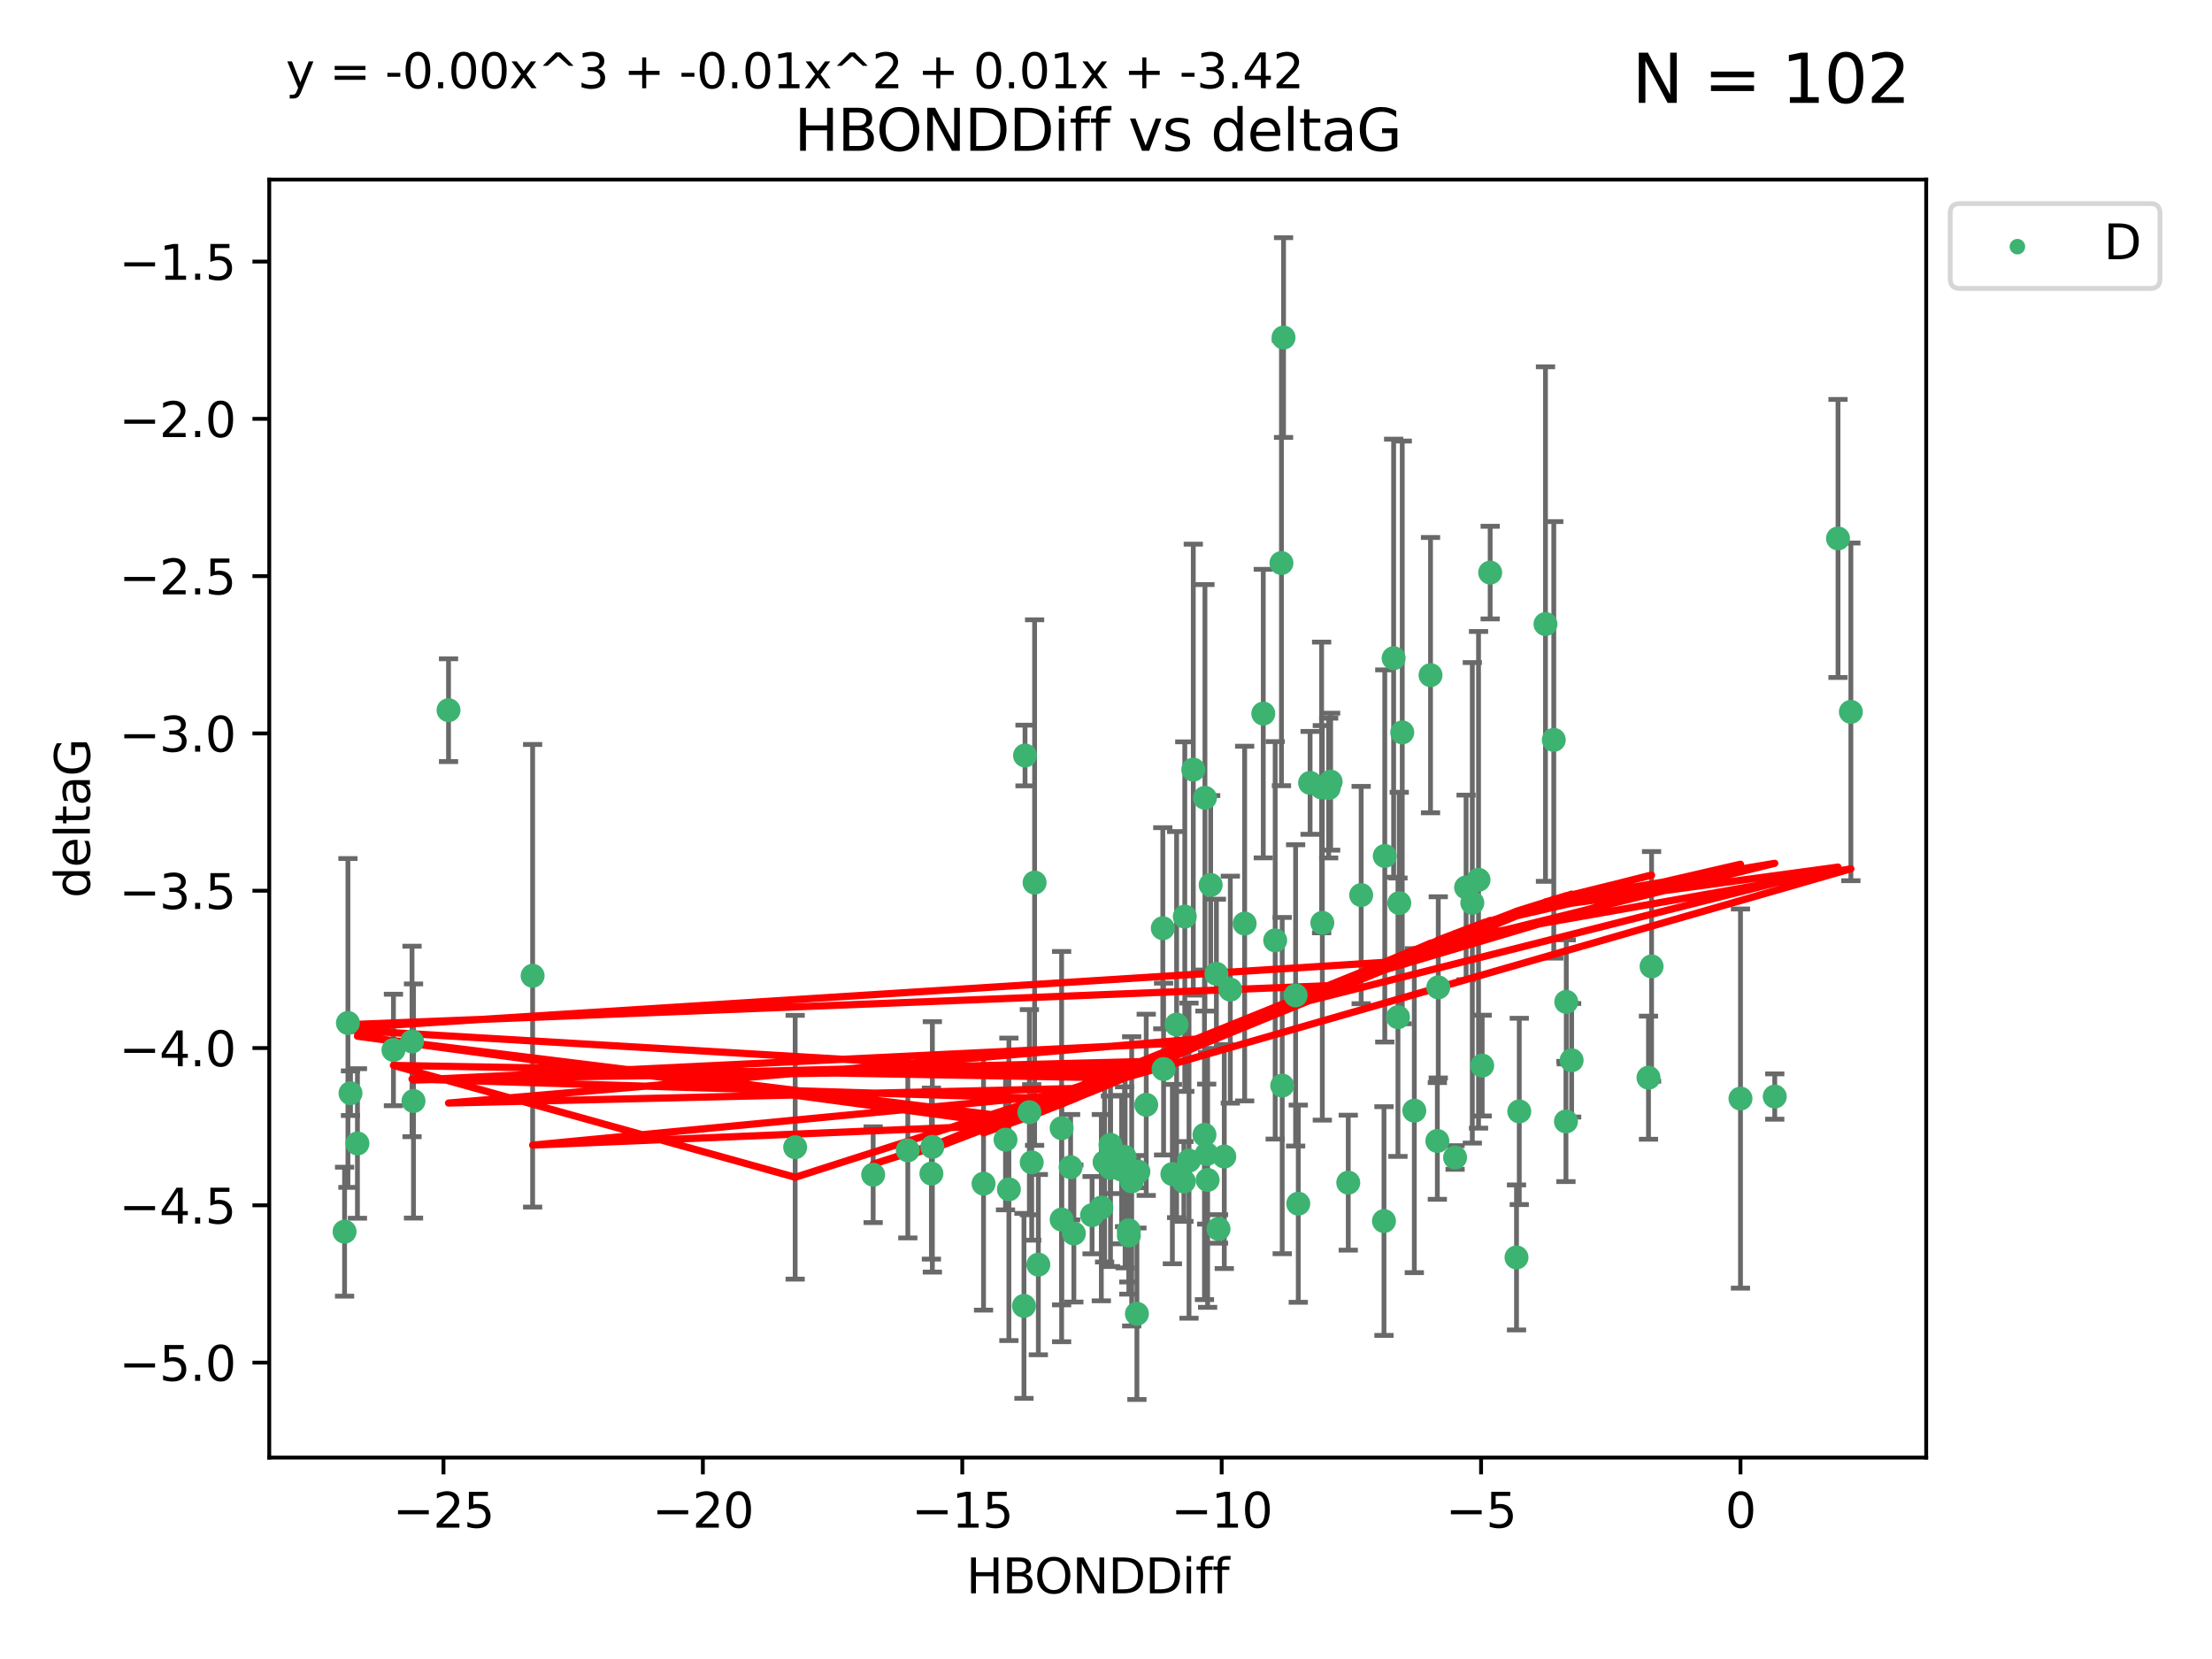 <?xml version="1.0" encoding="utf-8" standalone="no"?>
<!DOCTYPE svg PUBLIC "-//W3C//DTD SVG 1.1//EN"
  "http://www.w3.org/Graphics/SVG/1.1/DTD/svg11.dtd">
<svg xmlns:xlink="http://www.w3.org/1999/xlink" width="460.8pt" height="345.6pt" viewBox="0 0 460.8 345.6" xmlns="http://www.w3.org/2000/svg" version="1.1">
 <defs>
  <style type="text/css">*{stroke-linejoin: round; stroke-linecap: butt}</style>
 </defs>
 <g id="figure_1">
  <g id="patch_1">
   <path d="M 0 345.6 
L 460.8 345.6 
L 460.8 0 
L 0 0 
z
" style="fill: #ffffff"/>
  </g>
  <g id="axes_1">
   <g id="patch_2">
    <path d="M 56.09 303.64 
L 401.26 303.64 
L 401.26 37.411 
L 56.09 37.411 
z
" style="fill: #ffffff"/>
   </g>
   <g id="PathCollection_1">
    <defs>
     <path id="m579018abf3" d="M 0 1.118 
C 0.297 1.118 0.581 1 0.791 0.791 
C 1 0.581 1.118 0.297 1.118 0 
C 1.118 -0.297 1 -0.581 0.791 -0.791 
C 0.581 -1 0.297 -1.118 0 -1.118 
C -0.297 -1.118 -0.581 -1 -0.791 -0.791 
C -1 -0.581 -1.118 -0.297 -1.118 0 
C -1.118 0.297 -1 0.581 -0.791 0.791 
C -0.581 1 -0.297 1.118 0 1.118 
z
" style="stroke: #3cb371"/>
    </defs>
    <g clip-path="url(#p63d4b6caa7)">
     <use xlink:href="#m579018abf3" x="270.453" y="250.747" style="fill: #3cb371; stroke: #3cb371"/>
     <use xlink:href="#m579018abf3" x="223.027" y="243.146" style="fill: #3cb371; stroke: #3cb371"/>
     <use xlink:href="#m579018abf3" x="181.896" y="244.712" style="fill: #3cb371; stroke: #3cb371"/>
     <use xlink:href="#m579018abf3" x="221.157" y="254.051" style="fill: #3cb371; stroke: #3cb371"/>
     <use xlink:href="#m579018abf3" x="216.304" y="263.445" style="fill: #3cb371; stroke: #3cb371"/>
     <use xlink:href="#m579018abf3" x="221.153" y="235.022" style="fill: #3cb371; stroke: #3cb371"/>
     <use xlink:href="#m579018abf3" x="235.154" y="256.291" style="fill: #3cb371; stroke: #3cb371"/>
     <use xlink:href="#m579018abf3" x="73.015" y="227.733" style="fill: #3cb371; stroke: #3cb371"/>
     <use xlink:href="#m579018abf3" x="235.162" y="257.378" style="fill: #3cb371; stroke: #3cb371"/>
     <use xlink:href="#m579018abf3" x="213.31" y="272.041" style="fill: #3cb371; stroke: #3cb371"/>
     <use xlink:href="#m579018abf3" x="74.462" y="238.206" style="fill: #3cb371; stroke: #3cb371"/>
     <use xlink:href="#m579018abf3" x="210.173" y="247.758" style="fill: #3cb371; stroke: #3cb371"/>
     <use xlink:href="#m579018abf3" x="209.467" y="237.416" style="fill: #3cb371; stroke: #3cb371"/>
     <use xlink:href="#m579018abf3" x="110.955" y="203.273" style="fill: #3cb371; stroke: #3cb371"/>
     <use xlink:href="#m579018abf3" x="227.496" y="253.141" style="fill: #3cb371; stroke: #3cb371"/>
     <use xlink:href="#m579018abf3" x="189.115" y="239.642" style="fill: #3cb371; stroke: #3cb371"/>
     <use xlink:href="#m579018abf3" x="283.556" y="186.455" style="fill: #3cb371; stroke: #3cb371"/>
     <use xlink:href="#m579018abf3" x="194.028" y="244.48" style="fill: #3cb371; stroke: #3cb371"/>
     <use xlink:href="#m579018abf3" x="255.041" y="240.933" style="fill: #3cb371; stroke: #3cb371"/>
     <use xlink:href="#m579018abf3" x="256.298" y="206.158" style="fill: #3cb371; stroke: #3cb371"/>
     <use xlink:href="#m579018abf3" x="238.78" y="230.153" style="fill: #3cb371; stroke: #3cb371"/>
     <use xlink:href="#m579018abf3" x="85.834" y="216.956" style="fill: #3cb371; stroke: #3cb371"/>
     <use xlink:href="#m579018abf3" x="223.705" y="256.959" style="fill: #3cb371; stroke: #3cb371"/>
     <use xlink:href="#m579018abf3" x="252.206" y="184.353" style="fill: #3cb371; stroke: #3cb371"/>
     <use xlink:href="#m579018abf3" x="194.228" y="238.92" style="fill: #3cb371; stroke: #3cb371"/>
     <use xlink:href="#m579018abf3" x="245.108" y="213.442" style="fill: #3cb371; stroke: #3cb371"/>
     <use xlink:href="#m579018abf3" x="165.649" y="238.991" style="fill: #3cb371; stroke: #3cb371"/>
     <use xlink:href="#m579018abf3" x="81.962" y="218.727" style="fill: #3cb371; stroke: #3cb371"/>
     <use xlink:href="#m579018abf3" x="234.269" y="240.972" style="fill: #3cb371; stroke: #3cb371"/>
     <use xlink:href="#m579018abf3" x="251.374" y="240.418" style="fill: #3cb371; stroke: #3cb371"/>
     <use xlink:href="#m579018abf3" x="86.14" y="229.359" style="fill: #3cb371; stroke: #3cb371"/>
     <use xlink:href="#m579018abf3" x="242.395" y="222.704" style="fill: #3cb371; stroke: #3cb371"/>
     <use xlink:href="#m579018abf3" x="235.751" y="246.1" style="fill: #3cb371; stroke: #3cb371"/>
     <use xlink:href="#m579018abf3" x="244.228" y="244.578" style="fill: #3cb371; stroke: #3cb371"/>
     <use xlink:href="#m579018abf3" x="230.104" y="242.097" style="fill: #3cb371; stroke: #3cb371"/>
     <use xlink:href="#m579018abf3" x="251.568" y="245.8" style="fill: #3cb371; stroke: #3cb371"/>
     <use xlink:href="#m579018abf3" x="259.285" y="192.395" style="fill: #3cb371; stroke: #3cb371"/>
     <use xlink:href="#m579018abf3" x="214.924" y="242.149" style="fill: #3cb371; stroke: #3cb371"/>
     <use xlink:href="#m579018abf3" x="236.84" y="273.68" style="fill: #3cb371; stroke: #3cb371"/>
     <use xlink:href="#m579018abf3" x="231.335" y="243.279" style="fill: #3cb371; stroke: #3cb371"/>
     <use xlink:href="#m579018abf3" x="250.912" y="236.402" style="fill: #3cb371; stroke: #3cb371"/>
     <use xlink:href="#m579018abf3" x="233.656" y="243.651" style="fill: #3cb371; stroke: #3cb371"/>
     <use xlink:href="#m579018abf3" x="213.531" y="157.384" style="fill: #3cb371; stroke: #3cb371"/>
     <use xlink:href="#m579018abf3" x="231.327" y="238.487" style="fill: #3cb371; stroke: #3cb371"/>
     <use xlink:href="#m579018abf3" x="303.123" y="241.126" style="fill: #3cb371; stroke: #3cb371"/>
     <use xlink:href="#m579018abf3" x="246.623" y="246.119" style="fill: #3cb371; stroke: #3cb371"/>
     <use xlink:href="#m579018abf3" x="247.692" y="241.782" style="fill: #3cb371; stroke: #3cb371"/>
     <use xlink:href="#m579018abf3" x="204.89" y="246.58" style="fill: #3cb371; stroke: #3cb371"/>
     <use xlink:href="#m579018abf3" x="214.44" y="231.693" style="fill: #3cb371; stroke: #3cb371"/>
     <use xlink:href="#m579018abf3" x="229.428" y="251.574" style="fill: #3cb371; stroke: #3cb371"/>
     <use xlink:href="#m579018abf3" x="93.436" y="147.943" style="fill: #3cb371; stroke: #3cb371"/>
     <use xlink:href="#m579018abf3" x="253.397" y="202.864" style="fill: #3cb371; stroke: #3cb371"/>
     <use xlink:href="#m579018abf3" x="253.841" y="256.011" style="fill: #3cb371; stroke: #3cb371"/>
     <use xlink:href="#m579018abf3" x="237.146" y="244.079" style="fill: #3cb371; stroke: #3cb371"/>
     <use xlink:href="#m579018abf3" x="234.384" y="243.795" style="fill: #3cb371; stroke: #3cb371"/>
     <use xlink:href="#m579018abf3" x="385.57" y="148.296" style="fill: #3cb371; stroke: #3cb371"/>
     <use xlink:href="#m579018abf3" x="298.005" y="140.643" style="fill: #3cb371; stroke: #3cb371"/>
     <use xlink:href="#m579018abf3" x="265.646" y="195.893" style="fill: #3cb371; stroke: #3cb371"/>
     <use xlink:href="#m579018abf3" x="242.233" y="193.369" style="fill: #3cb371; stroke: #3cb371"/>
     <use xlink:href="#m579018abf3" x="310.431" y="119.281" style="fill: #3cb371; stroke: #3cb371"/>
     <use xlink:href="#m579018abf3" x="292.114" y="152.572" style="fill: #3cb371; stroke: #3cb371"/>
     <use xlink:href="#m579018abf3" x="280.867" y="246.368" style="fill: #3cb371; stroke: #3cb371"/>
     <use xlink:href="#m579018abf3" x="269.902" y="207.356" style="fill: #3cb371; stroke: #3cb371"/>
     <use xlink:href="#m579018abf3" x="251.013" y="166.198" style="fill: #3cb371; stroke: #3cb371"/>
     <use xlink:href="#m579018abf3" x="263.163" y="148.652" style="fill: #3cb371; stroke: #3cb371"/>
     <use xlink:href="#m579018abf3" x="215.528" y="183.858" style="fill: #3cb371; stroke: #3cb371"/>
     <use xlink:href="#m579018abf3" x="272.918" y="163.086" style="fill: #3cb371; stroke: #3cb371"/>
     <use xlink:href="#m579018abf3" x="275.464" y="192.247" style="fill: #3cb371; stroke: #3cb371"/>
     <use xlink:href="#m579018abf3" x="248.582" y="160.328" style="fill: #3cb371; stroke: #3cb371"/>
     <use xlink:href="#m579018abf3" x="277.197" y="162.832" style="fill: #3cb371; stroke: #3cb371"/>
     <use xlink:href="#m579018abf3" x="71.78" y="256.579" style="fill: #3cb371; stroke: #3cb371"/>
     <use xlink:href="#m579018abf3" x="72.48" y="213.098" style="fill: #3cb371; stroke: #3cb371"/>
     <use xlink:href="#m579018abf3" x="288.306" y="254.367" style="fill: #3cb371; stroke: #3cb371"/>
     <use xlink:href="#m579018abf3" x="326.217" y="233.618" style="fill: #3cb371; stroke: #3cb371"/>
     <use xlink:href="#m579018abf3" x="290.32" y="137.114" style="fill: #3cb371; stroke: #3cb371"/>
     <use xlink:href="#m579018abf3" x="305.415" y="184.868" style="fill: #3cb371; stroke: #3cb371"/>
     <use xlink:href="#m579018abf3" x="267.387" y="70.317" style="fill: #3cb371; stroke: #3cb371"/>
     <use xlink:href="#m579018abf3" x="291.493" y="188.128" style="fill: #3cb371; stroke: #3cb371"/>
     <use xlink:href="#m579018abf3" x="288.475" y="178.313" style="fill: #3cb371; stroke: #3cb371"/>
     <use xlink:href="#m579018abf3" x="316.492" y="231.527" style="fill: #3cb371; stroke: #3cb371"/>
     <use xlink:href="#m579018abf3" x="382.89" y="112.169" style="fill: #3cb371; stroke: #3cb371"/>
     <use xlink:href="#m579018abf3" x="266.948" y="117.29" style="fill: #3cb371; stroke: #3cb371"/>
     <use xlink:href="#m579018abf3" x="275.319" y="164.045" style="fill: #3cb371; stroke: #3cb371"/>
     <use xlink:href="#m579018abf3" x="327.399" y="220.874" style="fill: #3cb371; stroke: #3cb371"/>
     <use xlink:href="#m579018abf3" x="306.711" y="188.073" style="fill: #3cb371; stroke: #3cb371"/>
     <use xlink:href="#m579018abf3" x="299.616" y="205.69" style="fill: #3cb371; stroke: #3cb371"/>
     <use xlink:href="#m579018abf3" x="299.425" y="237.681" style="fill: #3cb371; stroke: #3cb371"/>
     <use xlink:href="#m579018abf3" x="323.682" y="154.129" style="fill: #3cb371; stroke: #3cb371"/>
     <use xlink:href="#m579018abf3" x="344.052" y="201.322" style="fill: #3cb371; stroke: #3cb371"/>
     <use xlink:href="#m579018abf3" x="343.411" y="224.499" style="fill: #3cb371; stroke: #3cb371"/>
     <use xlink:href="#m579018abf3" x="321.953" y="130.004" style="fill: #3cb371; stroke: #3cb371"/>
     <use xlink:href="#m579018abf3" x="369.712" y="228.432" style="fill: #3cb371; stroke: #3cb371"/>
     <use xlink:href="#m579018abf3" x="291.22" y="211.904" style="fill: #3cb371; stroke: #3cb371"/>
     <use xlink:href="#m579018abf3" x="308.006" y="183.282" style="fill: #3cb371; stroke: #3cb371"/>
     <use xlink:href="#m579018abf3" x="362.574" y="228.851" style="fill: #3cb371; stroke: #3cb371"/>
     <use xlink:href="#m579018abf3" x="276.788" y="164.164" style="fill: #3cb371; stroke: #3cb371"/>
     <use xlink:href="#m579018abf3" x="294.627" y="231.371" style="fill: #3cb371; stroke: #3cb371"/>
     <use xlink:href="#m579018abf3" x="267.108" y="226.146" style="fill: #3cb371; stroke: #3cb371"/>
     <use xlink:href="#m579018abf3" x="315.917" y="261.947" style="fill: #3cb371; stroke: #3cb371"/>
     <use xlink:href="#m579018abf3" x="326.285" y="208.707" style="fill: #3cb371; stroke: #3cb371"/>
     <use xlink:href="#m579018abf3" x="246.813" y="190.946" style="fill: #3cb371; stroke: #3cb371"/>
     <use xlink:href="#m579018abf3" x="308.766" y="221.983" style="fill: #3cb371; stroke: #3cb371"/>
    </g>
   </g>
   <g id="matplotlib.axis_1">
    <g id="xtick_1">
     <g id="line2d_1">
      <defs>
       <path id="m4fbe6ecda9" d="M 0 0 
L 0 3.5 
" style="stroke: #000000; stroke-width: 0.8"/>
      </defs>
      <g>
       <use xlink:href="#m4fbe6ecda9" x="92.383" y="303.64" style="stroke: #000000; stroke-width: 0.8"/>
      </g>
     </g>
     <g id="text_1">
      <!-- −25 -->
      <g transform="translate(81.831 318.238)scale(0.1 -0.1)">
       <defs>
        <path id="DejaVuSans-2212" d="M 678 2272 
L 4684 2272 
L 4684 1741 
L 678 1741 
L 678 2272 
z
" transform="scale(0.016)"/>
        <path id="DejaVuSans-32" d="M 1228 531 
L 3431 531 
L 3431 0 
L 469 0 
L 469 531 
Q 828 903 1448 1529 
Q 2069 2156 2228 2338 
Q 2531 2678 2651 2914 
Q 2772 3150 2772 3378 
Q 2772 3750 2511 3984 
Q 2250 4219 1831 4219 
Q 1534 4219 1204 4116 
Q 875 4013 500 3803 
L 500 4441 
Q 881 4594 1212 4672 
Q 1544 4750 1819 4750 
Q 2544 4750 2975 4387 
Q 3406 4025 3406 3419 
Q 3406 3131 3298 2873 
Q 3191 2616 2906 2266 
Q 2828 2175 2409 1742 
Q 1991 1309 1228 531 
z
" transform="scale(0.016)"/>
        <path id="DejaVuSans-35" d="M 691 4666 
L 3169 4666 
L 3169 4134 
L 1269 4134 
L 1269 2991 
Q 1406 3038 1543 3061 
Q 1681 3084 1819 3084 
Q 2600 3084 3056 2656 
Q 3513 2228 3513 1497 
Q 3513 744 3044 326 
Q 2575 -91 1722 -91 
Q 1428 -91 1123 -41 
Q 819 9 494 109 
L 494 744 
Q 775 591 1075 516 
Q 1375 441 1709 441 
Q 2250 441 2565 725 
Q 2881 1009 2881 1497 
Q 2881 1984 2565 2268 
Q 2250 2553 1709 2553 
Q 1456 2553 1204 2497 
Q 953 2441 691 2322 
L 691 4666 
z
" transform="scale(0.016)"/>
       </defs>
       <use xlink:href="#DejaVuSans-2212"/>
       <use xlink:href="#DejaVuSans-32" x="83.789"/>
       <use xlink:href="#DejaVuSans-35" x="147.412"/>
      </g>
     </g>
    </g>
    <g id="xtick_2">
     <g id="line2d_2">
      <g>
       <use xlink:href="#m4fbe6ecda9" x="146.421" y="303.64" style="stroke: #000000; stroke-width: 0.8"/>
      </g>
     </g>
     <g id="text_2">
      <!-- −20 -->
      <g transform="translate(135.869 318.238)scale(0.1 -0.1)">
       <defs>
        <path id="DejaVuSans-30" d="M 2034 4250 
Q 1547 4250 1301 3770 
Q 1056 3291 1056 2328 
Q 1056 1369 1301 889 
Q 1547 409 2034 409 
Q 2525 409 2770 889 
Q 3016 1369 3016 2328 
Q 3016 3291 2770 3770 
Q 2525 4250 2034 4250 
z
M 2034 4750 
Q 2819 4750 3233 4129 
Q 3647 3509 3647 2328 
Q 3647 1150 3233 529 
Q 2819 -91 2034 -91 
Q 1250 -91 836 529 
Q 422 1150 422 2328 
Q 422 3509 836 4129 
Q 1250 4750 2034 4750 
z
" transform="scale(0.016)"/>
       </defs>
       <use xlink:href="#DejaVuSans-2212"/>
       <use xlink:href="#DejaVuSans-32" x="83.789"/>
       <use xlink:href="#DejaVuSans-30" x="147.412"/>
      </g>
     </g>
    </g>
    <g id="xtick_3">
     <g id="line2d_3">
      <g>
       <use xlink:href="#m4fbe6ecda9" x="200.46" y="303.64" style="stroke: #000000; stroke-width: 0.8"/>
      </g>
     </g>
     <g id="text_3">
      <!-- −15 -->
      <g transform="translate(189.907 318.238)scale(0.1 -0.1)">
       <defs>
        <path id="DejaVuSans-31" d="M 794 531 
L 1825 531 
L 1825 4091 
L 703 3866 
L 703 4441 
L 1819 4666 
L 2450 4666 
L 2450 531 
L 3481 531 
L 3481 0 
L 794 0 
L 794 531 
z
" transform="scale(0.016)"/>
       </defs>
       <use xlink:href="#DejaVuSans-2212"/>
       <use xlink:href="#DejaVuSans-31" x="83.789"/>
       <use xlink:href="#DejaVuSans-35" x="147.412"/>
      </g>
     </g>
    </g>
    <g id="xtick_4">
     <g id="line2d_4">
      <g>
       <use xlink:href="#m4fbe6ecda9" x="254.498" y="303.64" style="stroke: #000000; stroke-width: 0.8"/>
      </g>
     </g>
     <g id="text_4">
      <!-- −10 -->
      <g transform="translate(243.945 318.238)scale(0.1 -0.1)">
       <use xlink:href="#DejaVuSans-2212"/>
       <use xlink:href="#DejaVuSans-31" x="83.789"/>
       <use xlink:href="#DejaVuSans-30" x="147.412"/>
      </g>
     </g>
    </g>
    <g id="xtick_5">
     <g id="line2d_5">
      <g>
       <use xlink:href="#m4fbe6ecda9" x="308.536" y="303.64" style="stroke: #000000; stroke-width: 0.8"/>
      </g>
     </g>
     <g id="text_5">
      <!-- −5 -->
      <g transform="translate(301.165 318.238)scale(0.1 -0.1)">
       <use xlink:href="#DejaVuSans-2212"/>
       <use xlink:href="#DejaVuSans-35" x="83.789"/>
      </g>
     </g>
    </g>
    <g id="xtick_6">
     <g id="line2d_6">
      <g>
       <use xlink:href="#m4fbe6ecda9" x="362.574" y="303.64" style="stroke: #000000; stroke-width: 0.8"/>
      </g>
     </g>
     <g id="text_6">
      <!-- 0 -->
      <g transform="translate(359.393 318.238)scale(0.1 -0.1)">
       <use xlink:href="#DejaVuSans-30"/>
      </g>
     </g>
    </g>
    <g id="text_7">
     <!-- HBONDDiff -->
     <g transform="translate(201.286 331.917)scale(0.1 -0.1)">
      <defs>
       <path id="DejaVuSans-48" d="M 628 4666 
L 1259 4666 
L 1259 2753 
L 3553 2753 
L 3553 4666 
L 4184 4666 
L 4184 0 
L 3553 0 
L 3553 2222 
L 1259 2222 
L 1259 0 
L 628 0 
L 628 4666 
z
" transform="scale(0.016)"/>
       <path id="DejaVuSans-42" d="M 1259 2228 
L 1259 519 
L 2272 519 
Q 2781 519 3026 730 
Q 3272 941 3272 1375 
Q 3272 1813 3026 2020 
Q 2781 2228 2272 2228 
L 1259 2228 
z
M 1259 4147 
L 1259 2741 
L 2194 2741 
Q 2656 2741 2882 2914 
Q 3109 3088 3109 3444 
Q 3109 3797 2882 3972 
Q 2656 4147 2194 4147 
L 1259 4147 
z
M 628 4666 
L 2241 4666 
Q 2963 4666 3353 4366 
Q 3744 4066 3744 3513 
Q 3744 3084 3544 2831 
Q 3344 2578 2956 2516 
Q 3422 2416 3680 2098 
Q 3938 1781 3938 1306 
Q 3938 681 3513 340 
Q 3088 0 2303 0 
L 628 0 
L 628 4666 
z
" transform="scale(0.016)"/>
       <path id="DejaVuSans-4f" d="M 2522 4238 
Q 1834 4238 1429 3725 
Q 1025 3213 1025 2328 
Q 1025 1447 1429 934 
Q 1834 422 2522 422 
Q 3209 422 3611 934 
Q 4013 1447 4013 2328 
Q 4013 3213 3611 3725 
Q 3209 4238 2522 4238 
z
M 2522 4750 
Q 3503 4750 4090 4092 
Q 4678 3434 4678 2328 
Q 4678 1225 4090 567 
Q 3503 -91 2522 -91 
Q 1538 -91 948 565 
Q 359 1222 359 2328 
Q 359 3434 948 4092 
Q 1538 4750 2522 4750 
z
" transform="scale(0.016)"/>
       <path id="DejaVuSans-4e" d="M 628 4666 
L 1478 4666 
L 3547 763 
L 3547 4666 
L 4159 4666 
L 4159 0 
L 3309 0 
L 1241 3903 
L 1241 0 
L 628 0 
L 628 4666 
z
" transform="scale(0.016)"/>
       <path id="DejaVuSans-44" d="M 1259 4147 
L 1259 519 
L 2022 519 
Q 2988 519 3436 956 
Q 3884 1394 3884 2338 
Q 3884 3275 3436 3711 
Q 2988 4147 2022 4147 
L 1259 4147 
z
M 628 4666 
L 1925 4666 
Q 3281 4666 3915 4102 
Q 4550 3538 4550 2338 
Q 4550 1131 3912 565 
Q 3275 0 1925 0 
L 628 0 
L 628 4666 
z
" transform="scale(0.016)"/>
       <path id="DejaVuSans-69" d="M 603 3500 
L 1178 3500 
L 1178 0 
L 603 0 
L 603 3500 
z
M 603 4863 
L 1178 4863 
L 1178 4134 
L 603 4134 
L 603 4863 
z
" transform="scale(0.016)"/>
       <path id="DejaVuSans-66" d="M 2375 4863 
L 2375 4384 
L 1825 4384 
Q 1516 4384 1395 4259 
Q 1275 4134 1275 3809 
L 1275 3500 
L 2222 3500 
L 2222 3053 
L 1275 3053 
L 1275 0 
L 697 0 
L 697 3053 
L 147 3053 
L 147 3500 
L 697 3500 
L 697 3744 
Q 697 4328 969 4595 
Q 1241 4863 1831 4863 
L 2375 4863 
z
" transform="scale(0.016)"/>
      </defs>
      <use xlink:href="#DejaVuSans-48"/>
      <use xlink:href="#DejaVuSans-42" x="75.195"/>
      <use xlink:href="#DejaVuSans-4f" x="142.049"/>
      <use xlink:href="#DejaVuSans-4e" x="220.76"/>
      <use xlink:href="#DejaVuSans-44" x="295.564"/>
      <use xlink:href="#DejaVuSans-44" x="372.566"/>
      <use xlink:href="#DejaVuSans-69" x="449.568"/>
      <use xlink:href="#DejaVuSans-66" x="477.352"/>
      <use xlink:href="#DejaVuSans-66" x="512.557"/>
     </g>
    </g>
   </g>
   <g id="matplotlib.axis_2">
    <g id="ytick_1">
     <g id="line2d_7">
      <defs>
       <path id="m599a50e17e" d="M 0 0 
L -3.5 0 
" style="stroke: #000000; stroke-width: 0.8"/>
      </defs>
      <g>
       <use xlink:href="#m599a50e17e" x="56.09" y="283.855" style="stroke: #000000; stroke-width: 0.8"/>
      </g>
     </g>
     <g id="text_8">
      <!-- −5.0 -->
      <g transform="translate(24.807 287.655)scale(0.1 -0.1)">
       <defs>
        <path id="DejaVuSans-2e" d="M 684 794 
L 1344 794 
L 1344 0 
L 684 0 
L 684 794 
z
" transform="scale(0.016)"/>
       </defs>
       <use xlink:href="#DejaVuSans-2212"/>
       <use xlink:href="#DejaVuSans-35" x="83.789"/>
       <use xlink:href="#DejaVuSans-2e" x="147.412"/>
       <use xlink:href="#DejaVuSans-30" x="179.199"/>
      </g>
     </g>
    </g>
    <g id="ytick_2">
     <g id="line2d_8">
      <g>
       <use xlink:href="#m599a50e17e" x="56.09" y="251.089" style="stroke: #000000; stroke-width: 0.8"/>
      </g>
     </g>
     <g id="text_9">
      <!-- −4.5 -->
      <g transform="translate(24.807 254.888)scale(0.1 -0.1)">
       <defs>
        <path id="DejaVuSans-34" d="M 2419 4116 
L 825 1625 
L 2419 1625 
L 2419 4116 
z
M 2253 4666 
L 3047 4666 
L 3047 1625 
L 3713 1625 
L 3713 1100 
L 3047 1100 
L 3047 0 
L 2419 0 
L 2419 1100 
L 313 1100 
L 313 1709 
L 2253 4666 
z
" transform="scale(0.016)"/>
       </defs>
       <use xlink:href="#DejaVuSans-2212"/>
       <use xlink:href="#DejaVuSans-34" x="83.789"/>
       <use xlink:href="#DejaVuSans-2e" x="147.412"/>
       <use xlink:href="#DejaVuSans-35" x="179.199"/>
      </g>
     </g>
    </g>
    <g id="ytick_3">
     <g id="line2d_9">
      <g>
       <use xlink:href="#m599a50e17e" x="56.09" y="218.322" style="stroke: #000000; stroke-width: 0.8"/>
      </g>
     </g>
     <g id="text_10">
      <!-- −4.0 -->
      <g transform="translate(24.807 222.121)scale(0.1 -0.1)">
       <use xlink:href="#DejaVuSans-2212"/>
       <use xlink:href="#DejaVuSans-34" x="83.789"/>
       <use xlink:href="#DejaVuSans-2e" x="147.412"/>
       <use xlink:href="#DejaVuSans-30" x="179.199"/>
      </g>
     </g>
    </g>
    <g id="ytick_4">
     <g id="line2d_10">
      <g>
       <use xlink:href="#m599a50e17e" x="56.09" y="185.555" style="stroke: #000000; stroke-width: 0.8"/>
      </g>
     </g>
     <g id="text_11">
      <!-- −3.5 -->
      <g transform="translate(24.807 189.354)scale(0.1 -0.1)">
       <defs>
        <path id="DejaVuSans-33" d="M 2597 2516 
Q 3050 2419 3304 2112 
Q 3559 1806 3559 1356 
Q 3559 666 3084 287 
Q 2609 -91 1734 -91 
Q 1441 -91 1130 -33 
Q 819 25 488 141 
L 488 750 
Q 750 597 1062 519 
Q 1375 441 1716 441 
Q 2309 441 2620 675 
Q 2931 909 2931 1356 
Q 2931 1769 2642 2001 
Q 2353 2234 1838 2234 
L 1294 2234 
L 1294 2753 
L 1863 2753 
Q 2328 2753 2575 2939 
Q 2822 3125 2822 3475 
Q 2822 3834 2567 4026 
Q 2313 4219 1838 4219 
Q 1578 4219 1281 4162 
Q 984 4106 628 3988 
L 628 4550 
Q 988 4650 1302 4700 
Q 1616 4750 1894 4750 
Q 2613 4750 3031 4423 
Q 3450 4097 3450 3541 
Q 3450 3153 3228 2886 
Q 3006 2619 2597 2516 
z
" transform="scale(0.016)"/>
       </defs>
       <use xlink:href="#DejaVuSans-2212"/>
       <use xlink:href="#DejaVuSans-33" x="83.789"/>
       <use xlink:href="#DejaVuSans-2e" x="147.412"/>
       <use xlink:href="#DejaVuSans-35" x="179.199"/>
      </g>
     </g>
    </g>
    <g id="ytick_5">
     <g id="line2d_11">
      <g>
       <use xlink:href="#m599a50e17e" x="56.09" y="152.788" style="stroke: #000000; stroke-width: 0.8"/>
      </g>
     </g>
     <g id="text_12">
      <!-- −3.0 -->
      <g transform="translate(24.807 156.587)scale(0.1 -0.1)">
       <use xlink:href="#DejaVuSans-2212"/>
       <use xlink:href="#DejaVuSans-33" x="83.789"/>
       <use xlink:href="#DejaVuSans-2e" x="147.412"/>
       <use xlink:href="#DejaVuSans-30" x="179.199"/>
      </g>
     </g>
    </g>
    <g id="ytick_6">
     <g id="line2d_12">
      <g>
       <use xlink:href="#m599a50e17e" x="56.09" y="120.021" style="stroke: #000000; stroke-width: 0.8"/>
      </g>
     </g>
     <g id="text_13">
      <!-- −2.5 -->
      <g transform="translate(24.807 123.82)scale(0.1 -0.1)">
       <use xlink:href="#DejaVuSans-2212"/>
       <use xlink:href="#DejaVuSans-32" x="83.789"/>
       <use xlink:href="#DejaVuSans-2e" x="147.412"/>
       <use xlink:href="#DejaVuSans-35" x="179.199"/>
      </g>
     </g>
    </g>
    <g id="ytick_7">
     <g id="line2d_13">
      <g>
       <use xlink:href="#m599a50e17e" x="56.09" y="87.254" style="stroke: #000000; stroke-width: 0.8"/>
      </g>
     </g>
     <g id="text_14">
      <!-- −2.0 -->
      <g transform="translate(24.807 91.053)scale(0.1 -0.1)">
       <use xlink:href="#DejaVuSans-2212"/>
       <use xlink:href="#DejaVuSans-32" x="83.789"/>
       <use xlink:href="#DejaVuSans-2e" x="147.412"/>
       <use xlink:href="#DejaVuSans-30" x="179.199"/>
      </g>
     </g>
    </g>
    <g id="ytick_8">
     <g id="line2d_14">
      <g>
       <use xlink:href="#m599a50e17e" x="56.09" y="54.487" style="stroke: #000000; stroke-width: 0.8"/>
      </g>
     </g>
     <g id="text_15">
      <!-- −1.5 -->
      <g transform="translate(24.807 58.286)scale(0.1 -0.1)">
       <use xlink:href="#DejaVuSans-2212"/>
       <use xlink:href="#DejaVuSans-31" x="83.789"/>
       <use xlink:href="#DejaVuSans-2e" x="147.412"/>
       <use xlink:href="#DejaVuSans-35" x="179.199"/>
      </g>
     </g>
    </g>
    <g id="text_16">
     <!-- deltaG -->
     <g transform="translate(18.727 187.064)rotate(-90)scale(0.1 -0.1)">
      <defs>
       <path id="DejaVuSans-64" d="M 2906 2969 
L 2906 4863 
L 3481 4863 
L 3481 0 
L 2906 0 
L 2906 525 
Q 2725 213 2448 61 
Q 2172 -91 1784 -91 
Q 1150 -91 751 415 
Q 353 922 353 1747 
Q 353 2572 751 3078 
Q 1150 3584 1784 3584 
Q 2172 3584 2448 3432 
Q 2725 3281 2906 2969 
z
M 947 1747 
Q 947 1113 1208 752 
Q 1469 391 1925 391 
Q 2381 391 2643 752 
Q 2906 1113 2906 1747 
Q 2906 2381 2643 2742 
Q 2381 3103 1925 3103 
Q 1469 3103 1208 2742 
Q 947 2381 947 1747 
z
" transform="scale(0.016)"/>
       <path id="DejaVuSans-65" d="M 3597 1894 
L 3597 1613 
L 953 1613 
Q 991 1019 1311 708 
Q 1631 397 2203 397 
Q 2534 397 2845 478 
Q 3156 559 3463 722 
L 3463 178 
Q 3153 47 2828 -22 
Q 2503 -91 2169 -91 
Q 1331 -91 842 396 
Q 353 884 353 1716 
Q 353 2575 817 3079 
Q 1281 3584 2069 3584 
Q 2775 3584 3186 3129 
Q 3597 2675 3597 1894 
z
M 3022 2063 
Q 3016 2534 2758 2815 
Q 2500 3097 2075 3097 
Q 1594 3097 1305 2825 
Q 1016 2553 972 2059 
L 3022 2063 
z
" transform="scale(0.016)"/>
       <path id="DejaVuSans-6c" d="M 603 4863 
L 1178 4863 
L 1178 0 
L 603 0 
L 603 4863 
z
" transform="scale(0.016)"/>
       <path id="DejaVuSans-74" d="M 1172 4494 
L 1172 3500 
L 2356 3500 
L 2356 3053 
L 1172 3053 
L 1172 1153 
Q 1172 725 1289 603 
Q 1406 481 1766 481 
L 2356 481 
L 2356 0 
L 1766 0 
Q 1100 0 847 248 
Q 594 497 594 1153 
L 594 3053 
L 172 3053 
L 172 3500 
L 594 3500 
L 594 4494 
L 1172 4494 
z
" transform="scale(0.016)"/>
       <path id="DejaVuSans-61" d="M 2194 1759 
Q 1497 1759 1228 1600 
Q 959 1441 959 1056 
Q 959 750 1161 570 
Q 1363 391 1709 391 
Q 2188 391 2477 730 
Q 2766 1069 2766 1631 
L 2766 1759 
L 2194 1759 
z
M 3341 1997 
L 3341 0 
L 2766 0 
L 2766 531 
Q 2569 213 2275 61 
Q 1981 -91 1556 -91 
Q 1019 -91 701 211 
Q 384 513 384 1019 
Q 384 1609 779 1909 
Q 1175 2209 1959 2209 
L 2766 2209 
L 2766 2266 
Q 2766 2663 2505 2880 
Q 2244 3097 1772 3097 
Q 1472 3097 1187 3025 
Q 903 2953 641 2809 
L 641 3341 
Q 956 3463 1253 3523 
Q 1550 3584 1831 3584 
Q 2591 3584 2966 3190 
Q 3341 2797 3341 1997 
z
" transform="scale(0.016)"/>
       <path id="DejaVuSans-47" d="M 3809 666 
L 3809 1919 
L 2778 1919 
L 2778 2438 
L 4434 2438 
L 4434 434 
Q 4069 175 3628 42 
Q 3188 -91 2688 -91 
Q 1594 -91 976 548 
Q 359 1188 359 2328 
Q 359 3472 976 4111 
Q 1594 4750 2688 4750 
Q 3144 4750 3555 4637 
Q 3966 4525 4313 4306 
L 4313 3634 
Q 3963 3931 3569 4081 
Q 3175 4231 2741 4231 
Q 1884 4231 1454 3753 
Q 1025 3275 1025 2328 
Q 1025 1384 1454 906 
Q 1884 428 2741 428 
Q 3075 428 3337 486 
Q 3600 544 3809 666 
z
" transform="scale(0.016)"/>
      </defs>
      <use xlink:href="#DejaVuSans-64"/>
      <use xlink:href="#DejaVuSans-65" x="63.477"/>
      <use xlink:href="#DejaVuSans-6c" x="125"/>
      <use xlink:href="#DejaVuSans-74" x="152.783"/>
      <use xlink:href="#DejaVuSans-61" x="191.992"/>
      <use xlink:href="#DejaVuSans-47" x="253.271"/>
     </g>
    </g>
   </g>
   <g id="LineCollection_1">
    <path d="M 270.453 271.288 
L 270.453 230.207 
" clip-path="url(#p63d4b6caa7)" style="fill: none; stroke: #696969"/>
    <path d="M 223.027 254.123 
L 223.027 232.168 
" clip-path="url(#p63d4b6caa7)" style="fill: none; stroke: #696969"/>
    <path d="M 181.896 254.686 
L 181.896 234.737 
" clip-path="url(#p63d4b6caa7)" style="fill: none; stroke: #696969"/>
    <path d="M 221.157 279.512 
L 221.157 228.59 
" clip-path="url(#p63d4b6caa7)" style="fill: none; stroke: #696969"/>
    <path d="M 216.304 282.223 
L 216.304 244.666 
" clip-path="url(#p63d4b6caa7)" style="fill: none; stroke: #696969"/>
    <path d="M 221.153 271.829 
L 221.153 198.215 
" clip-path="url(#p63d4b6caa7)" style="fill: none; stroke: #696969"/>
    <path d="M 235.154 267.062 
L 235.154 245.52 
" clip-path="url(#p63d4b6caa7)" style="fill: none; stroke: #696969"/>
    <path d="M 73.015 232.379 
L 73.015 223.088 
" clip-path="url(#p63d4b6caa7)" style="fill: none; stroke: #696969"/>
    <path d="M 235.162 269.595 
L 235.162 245.161 
" clip-path="url(#p63d4b6caa7)" style="fill: none; stroke: #696969"/>
    <path d="M 213.31 291.309 
L 213.31 252.773 
" clip-path="url(#p63d4b6caa7)" style="fill: none; stroke: #696969"/>
    <path d="M 74.462 253.779 
L 74.462 222.632 
" clip-path="url(#p63d4b6caa7)" style="fill: none; stroke: #696969"/>
    <path d="M 210.173 279.266 
L 210.173 216.25 
" clip-path="url(#p63d4b6caa7)" style="fill: none; stroke: #696969"/>
    <path d="M 209.467 252.036 
L 209.467 222.796 
" clip-path="url(#p63d4b6caa7)" style="fill: none; stroke: #696969"/>
    <path d="M 110.955 251.459 
L 110.955 155.086 
" clip-path="url(#p63d4b6caa7)" style="fill: none; stroke: #696969"/>
    <path d="M 227.496 261.192 
L 227.496 245.09 
" clip-path="url(#p63d4b6caa7)" style="fill: none; stroke: #696969"/>
    <path d="M 189.115 257.884 
L 189.115 221.4 
" clip-path="url(#p63d4b6caa7)" style="fill: none; stroke: #696969"/>
    <path d="M 283.556 209.091 
L 283.556 163.819 
" clip-path="url(#p63d4b6caa7)" style="fill: none; stroke: #696969"/>
    <path d="M 194.028 262.295 
L 194.028 226.665 
" clip-path="url(#p63d4b6caa7)" style="fill: none; stroke: #696969"/>
    <path d="M 255.041 264.261 
L 255.041 217.606 
" clip-path="url(#p63d4b6caa7)" style="fill: none; stroke: #696969"/>
    <path d="M 256.298 229.796 
L 256.298 182.519 
" clip-path="url(#p63d4b6caa7)" style="fill: none; stroke: #696969"/>
    <path d="M 238.78 249.032 
L 238.78 211.274 
" clip-path="url(#p63d4b6caa7)" style="fill: none; stroke: #696969"/>
    <path d="M 85.834 236.799 
L 85.834 197.113 
" clip-path="url(#p63d4b6caa7)" style="fill: none; stroke: #696969"/>
    <path d="M 223.705 271.236 
L 223.705 242.683 
" clip-path="url(#p63d4b6caa7)" style="fill: none; stroke: #696969"/>
    <path d="M 252.206 202.973 
L 252.206 165.734 
" clip-path="url(#p63d4b6caa7)" style="fill: none; stroke: #696969"/>
    <path d="M 194.228 265.002 
L 194.228 212.837 
" clip-path="url(#p63d4b6caa7)" style="fill: none; stroke: #696969"/>
    <path d="M 245.108 253.655 
L 245.108 173.229 
" clip-path="url(#p63d4b6caa7)" style="fill: none; stroke: #696969"/>
    <path d="M 165.649 266.463 
L 165.649 211.519 
" clip-path="url(#p63d4b6caa7)" style="fill: none; stroke: #696969"/>
    <path d="M 81.962 230.338 
L 81.962 207.116 
" clip-path="url(#p63d4b6caa7)" style="fill: none; stroke: #696969"/>
    <path d="M 234.269 255.528 
L 234.269 226.416 
" clip-path="url(#p63d4b6caa7)" style="fill: none; stroke: #696969"/>
    <path d="M 251.374 255.002 
L 251.374 225.833 
" clip-path="url(#p63d4b6caa7)" style="fill: none; stroke: #696969"/>
    <path d="M 86.14 253.745 
L 86.14 204.974 
" clip-path="url(#p63d4b6caa7)" style="fill: none; stroke: #696969"/>
    <path d="M 242.395 240.599 
L 242.395 204.81 
" clip-path="url(#p63d4b6caa7)" style="fill: none; stroke: #696969"/>
    <path d="M 235.751 276.224 
L 235.751 215.975 
" clip-path="url(#p63d4b6caa7)" style="fill: none; stroke: #696969"/>
    <path d="M 244.228 263.261 
L 244.228 225.895 
" clip-path="url(#p63d4b6caa7)" style="fill: none; stroke: #696969"/>
    <path d="M 230.104 262.896 
L 230.104 221.297 
" clip-path="url(#p63d4b6caa7)" style="fill: none; stroke: #696969"/>
    <path d="M 251.568 272.337 
L 251.568 219.264 
" clip-path="url(#p63d4b6caa7)" style="fill: none; stroke: #696969"/>
    <path d="M 259.285 229.334 
L 259.285 155.455 
" clip-path="url(#p63d4b6caa7)" style="fill: none; stroke: #696969"/>
    <path d="M 214.924 258.349 
L 214.924 225.948 
" clip-path="url(#p63d4b6caa7)" style="fill: none; stroke: #696969"/>
    <path d="M 236.84 291.539 
L 236.84 255.822 
" clip-path="url(#p63d4b6caa7)" style="fill: none; stroke: #696969"/>
    <path d="M 231.335 263.838 
L 231.335 222.721 
" clip-path="url(#p63d4b6caa7)" style="fill: none; stroke: #696969"/>
    <path d="M 250.912 270.731 
L 250.912 202.072 
" clip-path="url(#p63d4b6caa7)" style="fill: none; stroke: #696969"/>
    <path d="M 233.656 259.112 
L 233.656 228.191 
" clip-path="url(#p63d4b6caa7)" style="fill: none; stroke: #696969"/>
    <path d="M 213.531 163.706 
L 213.531 151.062 
" clip-path="url(#p63d4b6caa7)" style="fill: none; stroke: #696969"/>
    <path d="M 231.327 248.645 
L 231.327 228.329 
" clip-path="url(#p63d4b6caa7)" style="fill: none; stroke: #696969"/>
    <path d="M 303.123 243.586 
L 303.123 238.666 
" clip-path="url(#p63d4b6caa7)" style="fill: none; stroke: #696969"/>
    <path d="M 246.623 254.428 
L 246.623 237.81 
" clip-path="url(#p63d4b6caa7)" style="fill: none; stroke: #696969"/>
    <path d="M 247.692 274.603 
L 247.692 208.961 
" clip-path="url(#p63d4b6caa7)" style="fill: none; stroke: #696969"/>
    <path d="M 204.89 272.924 
L 204.89 220.236 
" clip-path="url(#p63d4b6caa7)" style="fill: none; stroke: #696969"/>
    <path d="M 214.44 253.066 
L 214.44 210.32 
" clip-path="url(#p63d4b6caa7)" style="fill: none; stroke: #696969"/>
    <path d="M 229.428 270.98 
L 229.428 232.169 
" clip-path="url(#p63d4b6caa7)" style="fill: none; stroke: #696969"/>
    <path d="M 93.436 158.65 
L 93.436 137.236 
" clip-path="url(#p63d4b6caa7)" style="fill: none; stroke: #696969"/>
    <path d="M 253.397 218.409 
L 253.397 187.318 
" clip-path="url(#p63d4b6caa7)" style="fill: none; stroke: #696969"/>
    <path d="M 253.841 258.979 
L 253.841 253.043 
" clip-path="url(#p63d4b6caa7)" style="fill: none; stroke: #696969"/>
    <path d="M 237.146 247.44 
L 237.146 240.718 
" clip-path="url(#p63d4b6caa7)" style="fill: none; stroke: #696969"/>
    <path d="M 234.384 264.123 
L 234.384 223.467 
" clip-path="url(#p63d4b6caa7)" style="fill: none; stroke: #696969"/>
    <path d="M 385.57 183.47 
L 385.57 113.122 
" clip-path="url(#p63d4b6caa7)" style="fill: none; stroke: #696969"/>
    <path d="M 298.005 169.318 
L 298.005 111.968 
" clip-path="url(#p63d4b6caa7)" style="fill: none; stroke: #696969"/>
    <path d="M 265.646 237.291 
L 265.646 154.494 
" clip-path="url(#p63d4b6caa7)" style="fill: none; stroke: #696969"/>
    <path d="M 242.233 214.322 
L 242.233 172.416 
" clip-path="url(#p63d4b6caa7)" style="fill: none; stroke: #696969"/>
    <path d="M 310.431 128.93 
L 310.431 109.632 
" clip-path="url(#p63d4b6caa7)" style="fill: none; stroke: #696969"/>
    <path d="M 292.114 213.267 
L 292.114 91.877 
" clip-path="url(#p63d4b6caa7)" style="fill: none; stroke: #696969"/>
    <path d="M 280.867 260.422 
L 280.867 232.314 
" clip-path="url(#p63d4b6caa7)" style="fill: none; stroke: #696969"/>
    <path d="M 269.902 238.734 
L 269.902 175.978 
" clip-path="url(#p63d4b6caa7)" style="fill: none; stroke: #696969"/>
    <path d="M 251.013 210.621 
L 251.013 121.775 
" clip-path="url(#p63d4b6caa7)" style="fill: none; stroke: #696969"/>
    <path d="M 263.163 178.709 
L 263.163 118.596 
" clip-path="url(#p63d4b6caa7)" style="fill: none; stroke: #696969"/>
    <path d="M 215.528 238.596 
L 215.528 129.119 
" clip-path="url(#p63d4b6caa7)" style="fill: none; stroke: #696969"/>
    <path d="M 272.918 173.801 
L 272.918 152.37 
" clip-path="url(#p63d4b6caa7)" style="fill: none; stroke: #696969"/>
    <path d="M 275.464 233.341 
L 275.464 151.153 
" clip-path="url(#p63d4b6caa7)" style="fill: none; stroke: #696969"/>
    <path d="M 248.582 207.297 
L 248.582 113.358 
" clip-path="url(#p63d4b6caa7)" style="fill: none; stroke: #696969"/>
    <path d="M 277.197 177.1 
L 277.197 148.564 
" clip-path="url(#p63d4b6caa7)" style="fill: none; stroke: #696969"/>
    <path d="M 71.78 270.012 
L 71.78 243.145 
" clip-path="url(#p63d4b6caa7)" style="fill: none; stroke: #696969"/>
    <path d="M 72.48 247.348 
L 72.48 178.848 
" clip-path="url(#p63d4b6caa7)" style="fill: none; stroke: #696969"/>
    <path d="M 288.306 278.189 
L 288.306 230.545 
" clip-path="url(#p63d4b6caa7)" style="fill: none; stroke: #696969"/>
    <path d="M 326.217 246.144 
L 326.217 221.092 
" clip-path="url(#p63d4b6caa7)" style="fill: none; stroke: #696969"/>
    <path d="M 290.32 182.745 
L 290.32 91.483 
" clip-path="url(#p63d4b6caa7)" style="fill: none; stroke: #696969"/>
    <path d="M 305.415 204.101 
L 305.415 165.636 
" clip-path="url(#p63d4b6caa7)" style="fill: none; stroke: #696969"/>
    <path d="M 267.387 91.121 
L 267.387 49.513 
" clip-path="url(#p63d4b6caa7)" style="fill: none; stroke: #696969"/>
    <path d="M 291.493 211.203 
L 291.493 165.052 
" clip-path="url(#p63d4b6caa7)" style="fill: none; stroke: #696969"/>
    <path d="M 288.475 217.075 
L 288.475 139.551 
" clip-path="url(#p63d4b6caa7)" style="fill: none; stroke: #696969"/>
    <path d="M 316.492 250.932 
L 316.492 212.121 
" clip-path="url(#p63d4b6caa7)" style="fill: none; stroke: #696969"/>
    <path d="M 382.89 141.133 
L 382.89 83.206 
" clip-path="url(#p63d4b6caa7)" style="fill: none; stroke: #696969"/>
    <path d="M 266.948 163.677 
L 266.948 70.904 
" clip-path="url(#p63d4b6caa7)" style="fill: none; stroke: #696969"/>
    <path d="M 275.319 194.326 
L 275.319 133.763 
" clip-path="url(#p63d4b6caa7)" style="fill: none; stroke: #696969"/>
    <path d="M 327.399 232.696 
L 327.399 209.052 
" clip-path="url(#p63d4b6caa7)" style="fill: none; stroke: #696969"/>
    <path d="M 306.711 238.122 
L 306.711 138.024 
" clip-path="url(#p63d4b6caa7)" style="fill: none; stroke: #696969"/>
    <path d="M 299.616 224.563 
L 299.616 186.816 
" clip-path="url(#p63d4b6caa7)" style="fill: none; stroke: #696969"/>
    <path d="M 299.425 249.835 
L 299.425 225.526 
" clip-path="url(#p63d4b6caa7)" style="fill: none; stroke: #696969"/>
    <path d="M 323.682 199.602 
L 323.682 108.656 
" clip-path="url(#p63d4b6caa7)" style="fill: none; stroke: #696969"/>
    <path d="M 344.052 225.248 
L 344.052 177.395 
" clip-path="url(#p63d4b6caa7)" style="fill: none; stroke: #696969"/>
    <path d="M 343.411 237.322 
L 343.411 211.676 
" clip-path="url(#p63d4b6caa7)" style="fill: none; stroke: #696969"/>
    <path d="M 321.953 183.596 
L 321.953 76.411 
" clip-path="url(#p63d4b6caa7)" style="fill: none; stroke: #696969"/>
    <path d="M 369.712 233.153 
L 369.712 223.711 
" clip-path="url(#p63d4b6caa7)" style="fill: none; stroke: #696969"/>
    <path d="M 291.22 240.899 
L 291.22 182.908 
" clip-path="url(#p63d4b6caa7)" style="fill: none; stroke: #696969"/>
    <path d="M 308.006 235.013 
L 308.006 131.551 
" clip-path="url(#p63d4b6caa7)" style="fill: none; stroke: #696969"/>
    <path d="M 362.574 268.345 
L 362.574 189.358 
" clip-path="url(#p63d4b6caa7)" style="fill: none; stroke: #696969"/>
    <path d="M 276.788 178.721 
L 276.788 149.607 
" clip-path="url(#p63d4b6caa7)" style="fill: none; stroke: #696969"/>
    <path d="M 294.627 265.113 
L 294.627 197.629 
" clip-path="url(#p63d4b6caa7)" style="fill: none; stroke: #696969"/>
    <path d="M 267.108 261.17 
L 267.108 191.121 
" clip-path="url(#p63d4b6caa7)" style="fill: none; stroke: #696969"/>
    <path d="M 315.917 277.054 
L 315.917 246.84 
" clip-path="url(#p63d4b6caa7)" style="fill: none; stroke: #696969"/>
    <path d="M 326.285 221.627 
L 326.285 195.787 
" clip-path="url(#p63d4b6caa7)" style="fill: none; stroke: #696969"/>
    <path d="M 246.813 227.352 
L 246.813 154.539 
" clip-path="url(#p63d4b6caa7)" style="fill: none; stroke: #696969"/>
    <path d="M 308.766 232.478 
L 308.766 211.488 
" clip-path="url(#p63d4b6caa7)" style="fill: none; stroke: #696969"/>
   </g>
   <g id="line2d_15">
    <defs>
     <path id="m36b2622d40" d="M 2 0 
L -2 -0 
" style="stroke: #696969"/>
    </defs>
    <g clip-path="url(#p63d4b6caa7)">
     <use xlink:href="#m36b2622d40" x="270.453" y="271.288" style="fill: #696969; stroke: #696969"/>
     <use xlink:href="#m36b2622d40" x="223.027" y="254.123" style="fill: #696969; stroke: #696969"/>
     <use xlink:href="#m36b2622d40" x="181.896" y="254.686" style="fill: #696969; stroke: #696969"/>
     <use xlink:href="#m36b2622d40" x="221.157" y="279.512" style="fill: #696969; stroke: #696969"/>
     <use xlink:href="#m36b2622d40" x="216.304" y="282.223" style="fill: #696969; stroke: #696969"/>
     <use xlink:href="#m36b2622d40" x="221.153" y="271.829" style="fill: #696969; stroke: #696969"/>
     <use xlink:href="#m36b2622d40" x="235.154" y="267.062" style="fill: #696969; stroke: #696969"/>
     <use xlink:href="#m36b2622d40" x="73.015" y="232.379" style="fill: #696969; stroke: #696969"/>
     <use xlink:href="#m36b2622d40" x="235.162" y="269.595" style="fill: #696969; stroke: #696969"/>
     <use xlink:href="#m36b2622d40" x="213.31" y="291.309" style="fill: #696969; stroke: #696969"/>
     <use xlink:href="#m36b2622d40" x="74.462" y="253.779" style="fill: #696969; stroke: #696969"/>
     <use xlink:href="#m36b2622d40" x="210.173" y="279.266" style="fill: #696969; stroke: #696969"/>
     <use xlink:href="#m36b2622d40" x="209.467" y="252.036" style="fill: #696969; stroke: #696969"/>
     <use xlink:href="#m36b2622d40" x="110.955" y="251.459" style="fill: #696969; stroke: #696969"/>
     <use xlink:href="#m36b2622d40" x="227.496" y="261.192" style="fill: #696969; stroke: #696969"/>
     <use xlink:href="#m36b2622d40" x="189.115" y="257.884" style="fill: #696969; stroke: #696969"/>
     <use xlink:href="#m36b2622d40" x="283.556" y="209.091" style="fill: #696969; stroke: #696969"/>
     <use xlink:href="#m36b2622d40" x="194.028" y="262.295" style="fill: #696969; stroke: #696969"/>
     <use xlink:href="#m36b2622d40" x="255.041" y="264.261" style="fill: #696969; stroke: #696969"/>
     <use xlink:href="#m36b2622d40" x="256.298" y="229.796" style="fill: #696969; stroke: #696969"/>
     <use xlink:href="#m36b2622d40" x="238.78" y="249.032" style="fill: #696969; stroke: #696969"/>
     <use xlink:href="#m36b2622d40" x="85.834" y="236.799" style="fill: #696969; stroke: #696969"/>
     <use xlink:href="#m36b2622d40" x="223.705" y="271.236" style="fill: #696969; stroke: #696969"/>
     <use xlink:href="#m36b2622d40" x="252.206" y="202.973" style="fill: #696969; stroke: #696969"/>
     <use xlink:href="#m36b2622d40" x="194.228" y="265.002" style="fill: #696969; stroke: #696969"/>
     <use xlink:href="#m36b2622d40" x="245.108" y="253.655" style="fill: #696969; stroke: #696969"/>
     <use xlink:href="#m36b2622d40" x="165.649" y="266.463" style="fill: #696969; stroke: #696969"/>
     <use xlink:href="#m36b2622d40" x="81.962" y="230.338" style="fill: #696969; stroke: #696969"/>
     <use xlink:href="#m36b2622d40" x="234.269" y="255.528" style="fill: #696969; stroke: #696969"/>
     <use xlink:href="#m36b2622d40" x="251.374" y="255.002" style="fill: #696969; stroke: #696969"/>
     <use xlink:href="#m36b2622d40" x="86.14" y="253.745" style="fill: #696969; stroke: #696969"/>
     <use xlink:href="#m36b2622d40" x="242.395" y="240.599" style="fill: #696969; stroke: #696969"/>
     <use xlink:href="#m36b2622d40" x="235.751" y="276.224" style="fill: #696969; stroke: #696969"/>
     <use xlink:href="#m36b2622d40" x="244.228" y="263.261" style="fill: #696969; stroke: #696969"/>
     <use xlink:href="#m36b2622d40" x="230.104" y="262.896" style="fill: #696969; stroke: #696969"/>
     <use xlink:href="#m36b2622d40" x="251.568" y="272.337" style="fill: #696969; stroke: #696969"/>
     <use xlink:href="#m36b2622d40" x="259.285" y="229.334" style="fill: #696969; stroke: #696969"/>
     <use xlink:href="#m36b2622d40" x="214.924" y="258.349" style="fill: #696969; stroke: #696969"/>
     <use xlink:href="#m36b2622d40" x="236.84" y="291.539" style="fill: #696969; stroke: #696969"/>
     <use xlink:href="#m36b2622d40" x="231.335" y="263.838" style="fill: #696969; stroke: #696969"/>
     <use xlink:href="#m36b2622d40" x="250.912" y="270.731" style="fill: #696969; stroke: #696969"/>
     <use xlink:href="#m36b2622d40" x="233.656" y="259.112" style="fill: #696969; stroke: #696969"/>
     <use xlink:href="#m36b2622d40" x="213.531" y="163.706" style="fill: #696969; stroke: #696969"/>
     <use xlink:href="#m36b2622d40" x="231.327" y="248.645" style="fill: #696969; stroke: #696969"/>
     <use xlink:href="#m36b2622d40" x="303.123" y="243.586" style="fill: #696969; stroke: #696969"/>
     <use xlink:href="#m36b2622d40" x="246.623" y="254.428" style="fill: #696969; stroke: #696969"/>
     <use xlink:href="#m36b2622d40" x="247.692" y="274.603" style="fill: #696969; stroke: #696969"/>
     <use xlink:href="#m36b2622d40" x="204.89" y="272.924" style="fill: #696969; stroke: #696969"/>
     <use xlink:href="#m36b2622d40" x="214.44" y="253.066" style="fill: #696969; stroke: #696969"/>
     <use xlink:href="#m36b2622d40" x="229.428" y="270.98" style="fill: #696969; stroke: #696969"/>
     <use xlink:href="#m36b2622d40" x="93.436" y="158.65" style="fill: #696969; stroke: #696969"/>
     <use xlink:href="#m36b2622d40" x="253.397" y="218.409" style="fill: #696969; stroke: #696969"/>
     <use xlink:href="#m36b2622d40" x="253.841" y="258.979" style="fill: #696969; stroke: #696969"/>
     <use xlink:href="#m36b2622d40" x="237.146" y="247.44" style="fill: #696969; stroke: #696969"/>
     <use xlink:href="#m36b2622d40" x="234.384" y="264.123" style="fill: #696969; stroke: #696969"/>
     <use xlink:href="#m36b2622d40" x="385.57" y="183.47" style="fill: #696969; stroke: #696969"/>
     <use xlink:href="#m36b2622d40" x="298.005" y="169.318" style="fill: #696969; stroke: #696969"/>
     <use xlink:href="#m36b2622d40" x="265.646" y="237.291" style="fill: #696969; stroke: #696969"/>
     <use xlink:href="#m36b2622d40" x="242.233" y="214.322" style="fill: #696969; stroke: #696969"/>
     <use xlink:href="#m36b2622d40" x="310.431" y="128.93" style="fill: #696969; stroke: #696969"/>
     <use xlink:href="#m36b2622d40" x="292.114" y="213.267" style="fill: #696969; stroke: #696969"/>
     <use xlink:href="#m36b2622d40" x="280.867" y="260.422" style="fill: #696969; stroke: #696969"/>
     <use xlink:href="#m36b2622d40" x="269.902" y="238.734" style="fill: #696969; stroke: #696969"/>
     <use xlink:href="#m36b2622d40" x="251.013" y="210.621" style="fill: #696969; stroke: #696969"/>
     <use xlink:href="#m36b2622d40" x="263.163" y="178.709" style="fill: #696969; stroke: #696969"/>
     <use xlink:href="#m36b2622d40" x="215.528" y="238.596" style="fill: #696969; stroke: #696969"/>
     <use xlink:href="#m36b2622d40" x="272.918" y="173.801" style="fill: #696969; stroke: #696969"/>
     <use xlink:href="#m36b2622d40" x="275.464" y="233.341" style="fill: #696969; stroke: #696969"/>
     <use xlink:href="#m36b2622d40" x="248.582" y="207.297" style="fill: #696969; stroke: #696969"/>
     <use xlink:href="#m36b2622d40" x="277.197" y="177.1" style="fill: #696969; stroke: #696969"/>
     <use xlink:href="#m36b2622d40" x="71.78" y="270.012" style="fill: #696969; stroke: #696969"/>
     <use xlink:href="#m36b2622d40" x="72.48" y="247.348" style="fill: #696969; stroke: #696969"/>
     <use xlink:href="#m36b2622d40" x="288.306" y="278.189" style="fill: #696969; stroke: #696969"/>
     <use xlink:href="#m36b2622d40" x="326.217" y="246.144" style="fill: #696969; stroke: #696969"/>
     <use xlink:href="#m36b2622d40" x="290.32" y="182.745" style="fill: #696969; stroke: #696969"/>
     <use xlink:href="#m36b2622d40" x="305.415" y="204.101" style="fill: #696969; stroke: #696969"/>
     <use xlink:href="#m36b2622d40" x="267.387" y="91.121" style="fill: #696969; stroke: #696969"/>
     <use xlink:href="#m36b2622d40" x="291.493" y="211.203" style="fill: #696969; stroke: #696969"/>
     <use xlink:href="#m36b2622d40" x="288.475" y="217.075" style="fill: #696969; stroke: #696969"/>
     <use xlink:href="#m36b2622d40" x="316.492" y="250.932" style="fill: #696969; stroke: #696969"/>
     <use xlink:href="#m36b2622d40" x="382.89" y="141.133" style="fill: #696969; stroke: #696969"/>
     <use xlink:href="#m36b2622d40" x="266.948" y="163.677" style="fill: #696969; stroke: #696969"/>
     <use xlink:href="#m36b2622d40" x="275.319" y="194.326" style="fill: #696969; stroke: #696969"/>
     <use xlink:href="#m36b2622d40" x="327.399" y="232.696" style="fill: #696969; stroke: #696969"/>
     <use xlink:href="#m36b2622d40" x="306.711" y="238.122" style="fill: #696969; stroke: #696969"/>
     <use xlink:href="#m36b2622d40" x="299.616" y="224.563" style="fill: #696969; stroke: #696969"/>
     <use xlink:href="#m36b2622d40" x="299.425" y="249.835" style="fill: #696969; stroke: #696969"/>
     <use xlink:href="#m36b2622d40" x="323.682" y="199.602" style="fill: #696969; stroke: #696969"/>
     <use xlink:href="#m36b2622d40" x="344.052" y="225.248" style="fill: #696969; stroke: #696969"/>
     <use xlink:href="#m36b2622d40" x="343.411" y="237.322" style="fill: #696969; stroke: #696969"/>
     <use xlink:href="#m36b2622d40" x="321.953" y="183.596" style="fill: #696969; stroke: #696969"/>
     <use xlink:href="#m36b2622d40" x="369.712" y="233.153" style="fill: #696969; stroke: #696969"/>
     <use xlink:href="#m36b2622d40" x="291.22" y="240.899" style="fill: #696969; stroke: #696969"/>
     <use xlink:href="#m36b2622d40" x="308.006" y="235.013" style="fill: #696969; stroke: #696969"/>
     <use xlink:href="#m36b2622d40" x="362.574" y="268.345" style="fill: #696969; stroke: #696969"/>
     <use xlink:href="#m36b2622d40" x="276.788" y="178.721" style="fill: #696969; stroke: #696969"/>
     <use xlink:href="#m36b2622d40" x="294.627" y="265.113" style="fill: #696969; stroke: #696969"/>
     <use xlink:href="#m36b2622d40" x="267.108" y="261.17" style="fill: #696969; stroke: #696969"/>
     <use xlink:href="#m36b2622d40" x="315.917" y="277.054" style="fill: #696969; stroke: #696969"/>
     <use xlink:href="#m36b2622d40" x="326.285" y="221.627" style="fill: #696969; stroke: #696969"/>
     <use xlink:href="#m36b2622d40" x="246.813" y="227.352" style="fill: #696969; stroke: #696969"/>
     <use xlink:href="#m36b2622d40" x="308.766" y="232.478" style="fill: #696969; stroke: #696969"/>
    </g>
   </g>
   <g id="line2d_16">
    <g clip-path="url(#p63d4b6caa7)">
     <use xlink:href="#m36b2622d40" x="270.453" y="230.207" style="fill: #696969; stroke: #696969"/>
     <use xlink:href="#m36b2622d40" x="223.027" y="232.168" style="fill: #696969; stroke: #696969"/>
     <use xlink:href="#m36b2622d40" x="181.896" y="234.737" style="fill: #696969; stroke: #696969"/>
     <use xlink:href="#m36b2622d40" x="221.157" y="228.59" style="fill: #696969; stroke: #696969"/>
     <use xlink:href="#m36b2622d40" x="216.304" y="244.666" style="fill: #696969; stroke: #696969"/>
     <use xlink:href="#m36b2622d40" x="221.153" y="198.215" style="fill: #696969; stroke: #696969"/>
     <use xlink:href="#m36b2622d40" x="235.154" y="245.52" style="fill: #696969; stroke: #696969"/>
     <use xlink:href="#m36b2622d40" x="73.015" y="223.088" style="fill: #696969; stroke: #696969"/>
     <use xlink:href="#m36b2622d40" x="235.162" y="245.161" style="fill: #696969; stroke: #696969"/>
     <use xlink:href="#m36b2622d40" x="213.31" y="252.773" style="fill: #696969; stroke: #696969"/>
     <use xlink:href="#m36b2622d40" x="74.462" y="222.632" style="fill: #696969; stroke: #696969"/>
     <use xlink:href="#m36b2622d40" x="210.173" y="216.25" style="fill: #696969; stroke: #696969"/>
     <use xlink:href="#m36b2622d40" x="209.467" y="222.796" style="fill: #696969; stroke: #696969"/>
     <use xlink:href="#m36b2622d40" x="110.955" y="155.086" style="fill: #696969; stroke: #696969"/>
     <use xlink:href="#m36b2622d40" x="227.496" y="245.09" style="fill: #696969; stroke: #696969"/>
     <use xlink:href="#m36b2622d40" x="189.115" y="221.4" style="fill: #696969; stroke: #696969"/>
     <use xlink:href="#m36b2622d40" x="283.556" y="163.819" style="fill: #696969; stroke: #696969"/>
     <use xlink:href="#m36b2622d40" x="194.028" y="226.665" style="fill: #696969; stroke: #696969"/>
     <use xlink:href="#m36b2622d40" x="255.041" y="217.606" style="fill: #696969; stroke: #696969"/>
     <use xlink:href="#m36b2622d40" x="256.298" y="182.519" style="fill: #696969; stroke: #696969"/>
     <use xlink:href="#m36b2622d40" x="238.78" y="211.274" style="fill: #696969; stroke: #696969"/>
     <use xlink:href="#m36b2622d40" x="85.834" y="197.113" style="fill: #696969; stroke: #696969"/>
     <use xlink:href="#m36b2622d40" x="223.705" y="242.683" style="fill: #696969; stroke: #696969"/>
     <use xlink:href="#m36b2622d40" x="252.206" y="165.734" style="fill: #696969; stroke: #696969"/>
     <use xlink:href="#m36b2622d40" x="194.228" y="212.837" style="fill: #696969; stroke: #696969"/>
     <use xlink:href="#m36b2622d40" x="245.108" y="173.229" style="fill: #696969; stroke: #696969"/>
     <use xlink:href="#m36b2622d40" x="165.649" y="211.519" style="fill: #696969; stroke: #696969"/>
     <use xlink:href="#m36b2622d40" x="81.962" y="207.116" style="fill: #696969; stroke: #696969"/>
     <use xlink:href="#m36b2622d40" x="234.269" y="226.416" style="fill: #696969; stroke: #696969"/>
     <use xlink:href="#m36b2622d40" x="251.374" y="225.833" style="fill: #696969; stroke: #696969"/>
     <use xlink:href="#m36b2622d40" x="86.14" y="204.974" style="fill: #696969; stroke: #696969"/>
     <use xlink:href="#m36b2622d40" x="242.395" y="204.81" style="fill: #696969; stroke: #696969"/>
     <use xlink:href="#m36b2622d40" x="235.751" y="215.975" style="fill: #696969; stroke: #696969"/>
     <use xlink:href="#m36b2622d40" x="244.228" y="225.895" style="fill: #696969; stroke: #696969"/>
     <use xlink:href="#m36b2622d40" x="230.104" y="221.297" style="fill: #696969; stroke: #696969"/>
     <use xlink:href="#m36b2622d40" x="251.568" y="219.264" style="fill: #696969; stroke: #696969"/>
     <use xlink:href="#m36b2622d40" x="259.285" y="155.455" style="fill: #696969; stroke: #696969"/>
     <use xlink:href="#m36b2622d40" x="214.924" y="225.948" style="fill: #696969; stroke: #696969"/>
     <use xlink:href="#m36b2622d40" x="236.84" y="255.822" style="fill: #696969; stroke: #696969"/>
     <use xlink:href="#m36b2622d40" x="231.335" y="222.721" style="fill: #696969; stroke: #696969"/>
     <use xlink:href="#m36b2622d40" x="250.912" y="202.072" style="fill: #696969; stroke: #696969"/>
     <use xlink:href="#m36b2622d40" x="233.656" y="228.191" style="fill: #696969; stroke: #696969"/>
     <use xlink:href="#m36b2622d40" x="213.531" y="151.062" style="fill: #696969; stroke: #696969"/>
     <use xlink:href="#m36b2622d40" x="231.327" y="228.329" style="fill: #696969; stroke: #696969"/>
     <use xlink:href="#m36b2622d40" x="303.123" y="238.666" style="fill: #696969; stroke: #696969"/>
     <use xlink:href="#m36b2622d40" x="246.623" y="237.81" style="fill: #696969; stroke: #696969"/>
     <use xlink:href="#m36b2622d40" x="247.692" y="208.961" style="fill: #696969; stroke: #696969"/>
     <use xlink:href="#m36b2622d40" x="204.89" y="220.236" style="fill: #696969; stroke: #696969"/>
     <use xlink:href="#m36b2622d40" x="214.44" y="210.32" style="fill: #696969; stroke: #696969"/>
     <use xlink:href="#m36b2622d40" x="229.428" y="232.169" style="fill: #696969; stroke: #696969"/>
     <use xlink:href="#m36b2622d40" x="93.436" y="137.236" style="fill: #696969; stroke: #696969"/>
     <use xlink:href="#m36b2622d40" x="253.397" y="187.318" style="fill: #696969; stroke: #696969"/>
     <use xlink:href="#m36b2622d40" x="253.841" y="253.043" style="fill: #696969; stroke: #696969"/>
     <use xlink:href="#m36b2622d40" x="237.146" y="240.718" style="fill: #696969; stroke: #696969"/>
     <use xlink:href="#m36b2622d40" x="234.384" y="223.467" style="fill: #696969; stroke: #696969"/>
     <use xlink:href="#m36b2622d40" x="385.57" y="113.122" style="fill: #696969; stroke: #696969"/>
     <use xlink:href="#m36b2622d40" x="298.005" y="111.968" style="fill: #696969; stroke: #696969"/>
     <use xlink:href="#m36b2622d40" x="265.646" y="154.494" style="fill: #696969; stroke: #696969"/>
     <use xlink:href="#m36b2622d40" x="242.233" y="172.416" style="fill: #696969; stroke: #696969"/>
     <use xlink:href="#m36b2622d40" x="310.431" y="109.632" style="fill: #696969; stroke: #696969"/>
     <use xlink:href="#m36b2622d40" x="292.114" y="91.877" style="fill: #696969; stroke: #696969"/>
     <use xlink:href="#m36b2622d40" x="280.867" y="232.314" style="fill: #696969; stroke: #696969"/>
     <use xlink:href="#m36b2622d40" x="269.902" y="175.978" style="fill: #696969; stroke: #696969"/>
     <use xlink:href="#m36b2622d40" x="251.013" y="121.775" style="fill: #696969; stroke: #696969"/>
     <use xlink:href="#m36b2622d40" x="263.163" y="118.596" style="fill: #696969; stroke: #696969"/>
     <use xlink:href="#m36b2622d40" x="215.528" y="129.119" style="fill: #696969; stroke: #696969"/>
     <use xlink:href="#m36b2622d40" x="272.918" y="152.37" style="fill: #696969; stroke: #696969"/>
     <use xlink:href="#m36b2622d40" x="275.464" y="151.153" style="fill: #696969; stroke: #696969"/>
     <use xlink:href="#m36b2622d40" x="248.582" y="113.358" style="fill: #696969; stroke: #696969"/>
     <use xlink:href="#m36b2622d40" x="277.197" y="148.564" style="fill: #696969; stroke: #696969"/>
     <use xlink:href="#m36b2622d40" x="71.78" y="243.145" style="fill: #696969; stroke: #696969"/>
     <use xlink:href="#m36b2622d40" x="72.48" y="178.848" style="fill: #696969; stroke: #696969"/>
     <use xlink:href="#m36b2622d40" x="288.306" y="230.545" style="fill: #696969; stroke: #696969"/>
     <use xlink:href="#m36b2622d40" x="326.217" y="221.092" style="fill: #696969; stroke: #696969"/>
     <use xlink:href="#m36b2622d40" x="290.32" y="91.483" style="fill: #696969; stroke: #696969"/>
     <use xlink:href="#m36b2622d40" x="305.415" y="165.636" style="fill: #696969; stroke: #696969"/>
     <use xlink:href="#m36b2622d40" x="267.387" y="49.513" style="fill: #696969; stroke: #696969"/>
     <use xlink:href="#m36b2622d40" x="291.493" y="165.052" style="fill: #696969; stroke: #696969"/>
     <use xlink:href="#m36b2622d40" x="288.475" y="139.551" style="fill: #696969; stroke: #696969"/>
     <use xlink:href="#m36b2622d40" x="316.492" y="212.121" style="fill: #696969; stroke: #696969"/>
     <use xlink:href="#m36b2622d40" x="382.89" y="83.206" style="fill: #696969; stroke: #696969"/>
     <use xlink:href="#m36b2622d40" x="266.948" y="70.904" style="fill: #696969; stroke: #696969"/>
     <use xlink:href="#m36b2622d40" x="275.319" y="133.763" style="fill: #696969; stroke: #696969"/>
     <use xlink:href="#m36b2622d40" x="327.399" y="209.052" style="fill: #696969; stroke: #696969"/>
     <use xlink:href="#m36b2622d40" x="306.711" y="138.024" style="fill: #696969; stroke: #696969"/>
     <use xlink:href="#m36b2622d40" x="299.616" y="186.816" style="fill: #696969; stroke: #696969"/>
     <use xlink:href="#m36b2622d40" x="299.425" y="225.526" style="fill: #696969; stroke: #696969"/>
     <use xlink:href="#m36b2622d40" x="323.682" y="108.656" style="fill: #696969; stroke: #696969"/>
     <use xlink:href="#m36b2622d40" x="344.052" y="177.395" style="fill: #696969; stroke: #696969"/>
     <use xlink:href="#m36b2622d40" x="343.411" y="211.676" style="fill: #696969; stroke: #696969"/>
     <use xlink:href="#m36b2622d40" x="321.953" y="76.411" style="fill: #696969; stroke: #696969"/>
     <use xlink:href="#m36b2622d40" x="369.712" y="223.711" style="fill: #696969; stroke: #696969"/>
     <use xlink:href="#m36b2622d40" x="291.22" y="182.908" style="fill: #696969; stroke: #696969"/>
     <use xlink:href="#m36b2622d40" x="308.006" y="131.551" style="fill: #696969; stroke: #696969"/>
     <use xlink:href="#m36b2622d40" x="362.574" y="189.358" style="fill: #696969; stroke: #696969"/>
     <use xlink:href="#m36b2622d40" x="276.788" y="149.607" style="fill: #696969; stroke: #696969"/>
     <use xlink:href="#m36b2622d40" x="294.627" y="197.629" style="fill: #696969; stroke: #696969"/>
     <use xlink:href="#m36b2622d40" x="267.108" y="191.121" style="fill: #696969; stroke: #696969"/>
     <use xlink:href="#m36b2622d40" x="315.917" y="246.84" style="fill: #696969; stroke: #696969"/>
     <use xlink:href="#m36b2622d40" x="326.285" y="195.787" style="fill: #696969; stroke: #696969"/>
     <use xlink:href="#m36b2622d40" x="246.813" y="154.539" style="fill: #696969; stroke: #696969"/>
     <use xlink:href="#m36b2622d40" x="308.766" y="211.488" style="fill: #696969; stroke: #696969"/>
    </g>
   </g>
   <g id="line2d_17">
    <path d="M 270.453 208.34 
L 223.027 229.259 
L 181.896 242.512 
L 221.157 230.006 
L 216.304 231.896 
L 221.153 230.008 
L 235.154 224.194 
L 73.015 214.598 
L 235.162 224.191 
L 213.31 233.022 
L 74.462 215.862 
L 210.173 234.168 
L 209.467 234.421 
L 110.955 238.548 
L 227.496 227.434 
L 189.115 240.769 
L 283.556 202.523 
L 194.028 239.418 
L 255.041 215.341 
L 256.298 214.77 
L 238.78 222.619 
L 85.834 224.785 
L 223.705 228.986 
L 252.206 216.627 
L 194.228 239.36 
L 245.108 219.82 
L 165.649 245.252 
L 81.962 221.947 
L 234.269 224.575 
L 251.374 217.003 
L 86.14 225.001 
L 242.395 221.027 
L 235.751 223.937 
L 244.228 220.213 
L 230.104 226.346 
L 251.568 216.916 
L 259.285 213.411 
L 214.924 232.419 
L 236.84 223.465 
L 231.335 225.826 
L 250.912 217.212 
L 233.656 224.838 
L 213.531 232.94 
L 231.327 225.83 
L 303.123 194.458 
L 246.623 219.143 
L 247.692 218.663 
L 204.89 236.012 
L 214.44 232.601 
L 229.428 226.629 
L 93.436 229.782 
L 253.397 216.087 
L 253.841 215.886 
L 237.146 223.332 
L 234.384 224.526 
L 385.57 180.987 
L 298.005 196.47 
L 265.646 210.517 
L 242.233 221.099 
L 310.431 191.736 
L 292.114 198.878 
L 280.867 203.697 
L 269.902 208.589 
L 251.013 217.166 
L 263.163 211.646 
L 215.528 232.191 
L 272.918 207.23 
L 275.464 206.09 
L 248.582 218.263 
L 277.197 205.319 
L 71.78 213.494 
L 72.48 214.122 
L 288.306 200.481 
L 326.217 186.597 
L 290.32 199.629 
L 305.415 193.584 
L 267.387 209.727 
L 291.493 199.137 
L 288.475 200.409 
L 316.492 189.634 
L 382.89 180.633 
L 266.948 209.926 
L 275.319 206.155 
L 327.399 186.259 
L 306.711 193.098 
L 299.616 195.828 
L 299.425 195.903 
L 323.682 187.345 
L 344.052 182.317 
L 343.411 182.438 
L 321.953 187.874 
L 369.712 179.844 
L 291.22 199.251 
L 308.006 192.618 
L 362.574 180.034 
L 276.788 205.5 
L 294.627 197.839 
L 267.108 209.854 
L 315.917 189.827 
L 326.285 186.577 
L 246.813 219.057 
L 308.766 192.34 
" clip-path="url(#p63d4b6caa7)" style="fill: none; stroke: #ff0000; stroke-width: 1.5; stroke-linecap: square"/>
   </g>
   <g id="line2d_18">
    <defs>
     <path id="m0ed0476d19" d="M 0 2 
C 0.53 2 1.039 1.789 1.414 1.414 
C 1.789 1.039 2 0.53 2 0 
C 2 -0.53 1.789 -1.039 1.414 -1.414 
C 1.039 -1.789 0.53 -2 0 -2 
C -0.53 -2 -1.039 -1.789 -1.414 -1.414 
C -1.789 -1.039 -2 -0.53 -2 0 
C -2 0.53 -1.789 1.039 -1.414 1.414 
C -1.039 1.789 -0.53 2 0 2 
z
" style="stroke: #3cb371"/>
    </defs>
    <g clip-path="url(#p63d4b6caa7)">
     <use xlink:href="#m0ed0476d19" x="270.453" y="250.747" style="fill: #3cb371; stroke: #3cb371"/>
     <use xlink:href="#m0ed0476d19" x="223.027" y="243.146" style="fill: #3cb371; stroke: #3cb371"/>
     <use xlink:href="#m0ed0476d19" x="181.896" y="244.712" style="fill: #3cb371; stroke: #3cb371"/>
     <use xlink:href="#m0ed0476d19" x="221.157" y="254.051" style="fill: #3cb371; stroke: #3cb371"/>
     <use xlink:href="#m0ed0476d19" x="216.304" y="263.445" style="fill: #3cb371; stroke: #3cb371"/>
     <use xlink:href="#m0ed0476d19" x="221.153" y="235.022" style="fill: #3cb371; stroke: #3cb371"/>
     <use xlink:href="#m0ed0476d19" x="235.154" y="256.291" style="fill: #3cb371; stroke: #3cb371"/>
     <use xlink:href="#m0ed0476d19" x="73.015" y="227.733" style="fill: #3cb371; stroke: #3cb371"/>
     <use xlink:href="#m0ed0476d19" x="235.162" y="257.378" style="fill: #3cb371; stroke: #3cb371"/>
     <use xlink:href="#m0ed0476d19" x="213.31" y="272.041" style="fill: #3cb371; stroke: #3cb371"/>
     <use xlink:href="#m0ed0476d19" x="74.462" y="238.206" style="fill: #3cb371; stroke: #3cb371"/>
     <use xlink:href="#m0ed0476d19" x="210.173" y="247.758" style="fill: #3cb371; stroke: #3cb371"/>
     <use xlink:href="#m0ed0476d19" x="209.467" y="237.416" style="fill: #3cb371; stroke: #3cb371"/>
     <use xlink:href="#m0ed0476d19" x="110.955" y="203.273" style="fill: #3cb371; stroke: #3cb371"/>
     <use xlink:href="#m0ed0476d19" x="227.496" y="253.141" style="fill: #3cb371; stroke: #3cb371"/>
     <use xlink:href="#m0ed0476d19" x="189.115" y="239.642" style="fill: #3cb371; stroke: #3cb371"/>
     <use xlink:href="#m0ed0476d19" x="283.556" y="186.455" style="fill: #3cb371; stroke: #3cb371"/>
     <use xlink:href="#m0ed0476d19" x="194.028" y="244.48" style="fill: #3cb371; stroke: #3cb371"/>
     <use xlink:href="#m0ed0476d19" x="255.041" y="240.933" style="fill: #3cb371; stroke: #3cb371"/>
     <use xlink:href="#m0ed0476d19" x="256.298" y="206.158" style="fill: #3cb371; stroke: #3cb371"/>
     <use xlink:href="#m0ed0476d19" x="238.78" y="230.153" style="fill: #3cb371; stroke: #3cb371"/>
     <use xlink:href="#m0ed0476d19" x="85.834" y="216.956" style="fill: #3cb371; stroke: #3cb371"/>
     <use xlink:href="#m0ed0476d19" x="223.705" y="256.959" style="fill: #3cb371; stroke: #3cb371"/>
     <use xlink:href="#m0ed0476d19" x="252.206" y="184.353" style="fill: #3cb371; stroke: #3cb371"/>
     <use xlink:href="#m0ed0476d19" x="194.228" y="238.92" style="fill: #3cb371; stroke: #3cb371"/>
     <use xlink:href="#m0ed0476d19" x="245.108" y="213.442" style="fill: #3cb371; stroke: #3cb371"/>
     <use xlink:href="#m0ed0476d19" x="165.649" y="238.991" style="fill: #3cb371; stroke: #3cb371"/>
     <use xlink:href="#m0ed0476d19" x="81.962" y="218.727" style="fill: #3cb371; stroke: #3cb371"/>
     <use xlink:href="#m0ed0476d19" x="234.269" y="240.972" style="fill: #3cb371; stroke: #3cb371"/>
     <use xlink:href="#m0ed0476d19" x="251.374" y="240.418" style="fill: #3cb371; stroke: #3cb371"/>
     <use xlink:href="#m0ed0476d19" x="86.14" y="229.359" style="fill: #3cb371; stroke: #3cb371"/>
     <use xlink:href="#m0ed0476d19" x="242.395" y="222.704" style="fill: #3cb371; stroke: #3cb371"/>
     <use xlink:href="#m0ed0476d19" x="235.751" y="246.1" style="fill: #3cb371; stroke: #3cb371"/>
     <use xlink:href="#m0ed0476d19" x="244.228" y="244.578" style="fill: #3cb371; stroke: #3cb371"/>
     <use xlink:href="#m0ed0476d19" x="230.104" y="242.097" style="fill: #3cb371; stroke: #3cb371"/>
     <use xlink:href="#m0ed0476d19" x="251.568" y="245.8" style="fill: #3cb371; stroke: #3cb371"/>
     <use xlink:href="#m0ed0476d19" x="259.285" y="192.395" style="fill: #3cb371; stroke: #3cb371"/>
     <use xlink:href="#m0ed0476d19" x="214.924" y="242.149" style="fill: #3cb371; stroke: #3cb371"/>
     <use xlink:href="#m0ed0476d19" x="236.84" y="273.68" style="fill: #3cb371; stroke: #3cb371"/>
     <use xlink:href="#m0ed0476d19" x="231.335" y="243.279" style="fill: #3cb371; stroke: #3cb371"/>
     <use xlink:href="#m0ed0476d19" x="250.912" y="236.402" style="fill: #3cb371; stroke: #3cb371"/>
     <use xlink:href="#m0ed0476d19" x="233.656" y="243.651" style="fill: #3cb371; stroke: #3cb371"/>
     <use xlink:href="#m0ed0476d19" x="213.531" y="157.384" style="fill: #3cb371; stroke: #3cb371"/>
     <use xlink:href="#m0ed0476d19" x="231.327" y="238.487" style="fill: #3cb371; stroke: #3cb371"/>
     <use xlink:href="#m0ed0476d19" x="303.123" y="241.126" style="fill: #3cb371; stroke: #3cb371"/>
     <use xlink:href="#m0ed0476d19" x="246.623" y="246.119" style="fill: #3cb371; stroke: #3cb371"/>
     <use xlink:href="#m0ed0476d19" x="247.692" y="241.782" style="fill: #3cb371; stroke: #3cb371"/>
     <use xlink:href="#m0ed0476d19" x="204.89" y="246.58" style="fill: #3cb371; stroke: #3cb371"/>
     <use xlink:href="#m0ed0476d19" x="214.44" y="231.693" style="fill: #3cb371; stroke: #3cb371"/>
     <use xlink:href="#m0ed0476d19" x="229.428" y="251.574" style="fill: #3cb371; stroke: #3cb371"/>
     <use xlink:href="#m0ed0476d19" x="93.436" y="147.943" style="fill: #3cb371; stroke: #3cb371"/>
     <use xlink:href="#m0ed0476d19" x="253.397" y="202.864" style="fill: #3cb371; stroke: #3cb371"/>
     <use xlink:href="#m0ed0476d19" x="253.841" y="256.011" style="fill: #3cb371; stroke: #3cb371"/>
     <use xlink:href="#m0ed0476d19" x="237.146" y="244.079" style="fill: #3cb371; stroke: #3cb371"/>
     <use xlink:href="#m0ed0476d19" x="234.384" y="243.795" style="fill: #3cb371; stroke: #3cb371"/>
     <use xlink:href="#m0ed0476d19" x="385.57" y="148.296" style="fill: #3cb371; stroke: #3cb371"/>
     <use xlink:href="#m0ed0476d19" x="298.005" y="140.643" style="fill: #3cb371; stroke: #3cb371"/>
     <use xlink:href="#m0ed0476d19" x="265.646" y="195.893" style="fill: #3cb371; stroke: #3cb371"/>
     <use xlink:href="#m0ed0476d19" x="242.233" y="193.369" style="fill: #3cb371; stroke: #3cb371"/>
     <use xlink:href="#m0ed0476d19" x="310.431" y="119.281" style="fill: #3cb371; stroke: #3cb371"/>
     <use xlink:href="#m0ed0476d19" x="292.114" y="152.572" style="fill: #3cb371; stroke: #3cb371"/>
     <use xlink:href="#m0ed0476d19" x="280.867" y="246.368" style="fill: #3cb371; stroke: #3cb371"/>
     <use xlink:href="#m0ed0476d19" x="269.902" y="207.356" style="fill: #3cb371; stroke: #3cb371"/>
     <use xlink:href="#m0ed0476d19" x="251.013" y="166.198" style="fill: #3cb371; stroke: #3cb371"/>
     <use xlink:href="#m0ed0476d19" x="263.163" y="148.652" style="fill: #3cb371; stroke: #3cb371"/>
     <use xlink:href="#m0ed0476d19" x="215.528" y="183.858" style="fill: #3cb371; stroke: #3cb371"/>
     <use xlink:href="#m0ed0476d19" x="272.918" y="163.086" style="fill: #3cb371; stroke: #3cb371"/>
     <use xlink:href="#m0ed0476d19" x="275.464" y="192.247" style="fill: #3cb371; stroke: #3cb371"/>
     <use xlink:href="#m0ed0476d19" x="248.582" y="160.328" style="fill: #3cb371; stroke: #3cb371"/>
     <use xlink:href="#m0ed0476d19" x="277.197" y="162.832" style="fill: #3cb371; stroke: #3cb371"/>
     <use xlink:href="#m0ed0476d19" x="71.78" y="256.579" style="fill: #3cb371; stroke: #3cb371"/>
     <use xlink:href="#m0ed0476d19" x="72.48" y="213.098" style="fill: #3cb371; stroke: #3cb371"/>
     <use xlink:href="#m0ed0476d19" x="288.306" y="254.367" style="fill: #3cb371; stroke: #3cb371"/>
     <use xlink:href="#m0ed0476d19" x="326.217" y="233.618" style="fill: #3cb371; stroke: #3cb371"/>
     <use xlink:href="#m0ed0476d19" x="290.32" y="137.114" style="fill: #3cb371; stroke: #3cb371"/>
     <use xlink:href="#m0ed0476d19" x="305.415" y="184.868" style="fill: #3cb371; stroke: #3cb371"/>
     <use xlink:href="#m0ed0476d19" x="267.387" y="70.317" style="fill: #3cb371; stroke: #3cb371"/>
     <use xlink:href="#m0ed0476d19" x="291.493" y="188.128" style="fill: #3cb371; stroke: #3cb371"/>
     <use xlink:href="#m0ed0476d19" x="288.475" y="178.313" style="fill: #3cb371; stroke: #3cb371"/>
     <use xlink:href="#m0ed0476d19" x="316.492" y="231.527" style="fill: #3cb371; stroke: #3cb371"/>
     <use xlink:href="#m0ed0476d19" x="382.89" y="112.169" style="fill: #3cb371; stroke: #3cb371"/>
     <use xlink:href="#m0ed0476d19" x="266.948" y="117.29" style="fill: #3cb371; stroke: #3cb371"/>
     <use xlink:href="#m0ed0476d19" x="275.319" y="164.045" style="fill: #3cb371; stroke: #3cb371"/>
     <use xlink:href="#m0ed0476d19" x="327.399" y="220.874" style="fill: #3cb371; stroke: #3cb371"/>
     <use xlink:href="#m0ed0476d19" x="306.711" y="188.073" style="fill: #3cb371; stroke: #3cb371"/>
     <use xlink:href="#m0ed0476d19" x="299.616" y="205.69" style="fill: #3cb371; stroke: #3cb371"/>
     <use xlink:href="#m0ed0476d19" x="299.425" y="237.681" style="fill: #3cb371; stroke: #3cb371"/>
     <use xlink:href="#m0ed0476d19" x="323.682" y="154.129" style="fill: #3cb371; stroke: #3cb371"/>
     <use xlink:href="#m0ed0476d19" x="344.052" y="201.322" style="fill: #3cb371; stroke: #3cb371"/>
     <use xlink:href="#m0ed0476d19" x="343.411" y="224.499" style="fill: #3cb371; stroke: #3cb371"/>
     <use xlink:href="#m0ed0476d19" x="321.953" y="130.004" style="fill: #3cb371; stroke: #3cb371"/>
     <use xlink:href="#m0ed0476d19" x="369.712" y="228.432" style="fill: #3cb371; stroke: #3cb371"/>
     <use xlink:href="#m0ed0476d19" x="291.22" y="211.904" style="fill: #3cb371; stroke: #3cb371"/>
     <use xlink:href="#m0ed0476d19" x="308.006" y="183.282" style="fill: #3cb371; stroke: #3cb371"/>
     <use xlink:href="#m0ed0476d19" x="362.574" y="228.851" style="fill: #3cb371; stroke: #3cb371"/>
     <use xlink:href="#m0ed0476d19" x="276.788" y="164.164" style="fill: #3cb371; stroke: #3cb371"/>
     <use xlink:href="#m0ed0476d19" x="294.627" y="231.371" style="fill: #3cb371; stroke: #3cb371"/>
     <use xlink:href="#m0ed0476d19" x="267.108" y="226.146" style="fill: #3cb371; stroke: #3cb371"/>
     <use xlink:href="#m0ed0476d19" x="315.917" y="261.947" style="fill: #3cb371; stroke: #3cb371"/>
     <use xlink:href="#m0ed0476d19" x="326.285" y="208.707" style="fill: #3cb371; stroke: #3cb371"/>
     <use xlink:href="#m0ed0476d19" x="246.813" y="190.946" style="fill: #3cb371; stroke: #3cb371"/>
     <use xlink:href="#m0ed0476d19" x="308.766" y="221.983" style="fill: #3cb371; stroke: #3cb371"/>
    </g>
   </g>
   <g id="patch_3">
    <path d="M 56.09 303.64 
L 56.09 37.411 
" style="fill: none; stroke: #000000; stroke-width: 0.8; stroke-linejoin: miter; stroke-linecap: square"/>
   </g>
   <g id="patch_4">
    <path d="M 401.26 303.64 
L 401.26 37.411 
" style="fill: none; stroke: #000000; stroke-width: 0.8; stroke-linejoin: miter; stroke-linecap: square"/>
   </g>
   <g id="patch_5">
    <path d="M 56.09 303.64 
L 401.26 303.64 
" style="fill: none; stroke: #000000; stroke-width: 0.8; stroke-linejoin: miter; stroke-linecap: square"/>
   </g>
   <g id="patch_6">
    <path d="M 56.09 37.411 
L 401.26 37.411 
" style="fill: none; stroke: #000000; stroke-width: 0.8; stroke-linejoin: miter; stroke-linecap: square"/>
   </g>
   <g id="text_17">
    <!-- N = 102 -->
    <g transform="translate(339.982 21.426)scale(0.14 -0.14)">
     <defs>
      <path id="DejaVuSans-20" transform="scale(0.016)"/>
      <path id="DejaVuSans-3d" d="M 678 2906 
L 4684 2906 
L 4684 2381 
L 678 2381 
L 678 2906 
z
M 678 1631 
L 4684 1631 
L 4684 1100 
L 678 1100 
L 678 1631 
z
" transform="scale(0.016)"/>
     </defs>
     <use xlink:href="#DejaVuSans-4e"/>
     <use xlink:href="#DejaVuSans-20" x="74.805"/>
     <use xlink:href="#DejaVuSans-3d" x="106.592"/>
     <use xlink:href="#DejaVuSans-20" x="190.381"/>
     <use xlink:href="#DejaVuSans-31" x="222.168"/>
     <use xlink:href="#DejaVuSans-30" x="285.791"/>
     <use xlink:href="#DejaVuSans-32" x="349.414"/>
    </g>
   </g>
   <g id="text_18">
    <!-- y = -0.00x^3 + -0.01x^2 + 0.01x + -3.42 -->
    <g transform="translate(59.542 18.387)scale(0.1 -0.1)">
     <defs>
      <path id="DejaVuSans-79" d="M 2059 -325 
Q 1816 -950 1584 -1140 
Q 1353 -1331 966 -1331 
L 506 -1331 
L 506 -850 
L 844 -850 
Q 1081 -850 1212 -737 
Q 1344 -625 1503 -206 
L 1606 56 
L 191 3500 
L 800 3500 
L 1894 763 
L 2988 3500 
L 3597 3500 
L 2059 -325 
z
" transform="scale(0.016)"/>
      <path id="DejaVuSans-2d" d="M 313 2009 
L 1997 2009 
L 1997 1497 
L 313 1497 
L 313 2009 
z
" transform="scale(0.016)"/>
      <path id="DejaVuSans-78" d="M 3513 3500 
L 2247 1797 
L 3578 0 
L 2900 0 
L 1881 1375 
L 863 0 
L 184 0 
L 1544 1831 
L 300 3500 
L 978 3500 
L 1906 2253 
L 2834 3500 
L 3513 3500 
z
" transform="scale(0.016)"/>
      <path id="DejaVuSans-5e" d="M 2988 4666 
L 4684 2925 
L 4056 2925 
L 2681 4159 
L 1306 2925 
L 678 2925 
L 2375 4666 
L 2988 4666 
z
" transform="scale(0.016)"/>
      <path id="DejaVuSans-2b" d="M 2944 4013 
L 2944 2272 
L 4684 2272 
L 4684 1741 
L 2944 1741 
L 2944 0 
L 2419 0 
L 2419 1741 
L 678 1741 
L 678 2272 
L 2419 2272 
L 2419 4013 
L 2944 4013 
z
" transform="scale(0.016)"/>
     </defs>
     <use xlink:href="#DejaVuSans-79"/>
     <use xlink:href="#DejaVuSans-20" x="59.18"/>
     <use xlink:href="#DejaVuSans-3d" x="90.967"/>
     <use xlink:href="#DejaVuSans-20" x="174.756"/>
     <use xlink:href="#DejaVuSans-2d" x="206.543"/>
     <use xlink:href="#DejaVuSans-30" x="242.627"/>
     <use xlink:href="#DejaVuSans-2e" x="306.25"/>
     <use xlink:href="#DejaVuSans-30" x="338.037"/>
     <use xlink:href="#DejaVuSans-30" x="401.66"/>
     <use xlink:href="#DejaVuSans-78" x="465.283"/>
     <use xlink:href="#DejaVuSans-5e" x="524.463"/>
     <use xlink:href="#DejaVuSans-33" x="608.252"/>
     <use xlink:href="#DejaVuSans-20" x="671.875"/>
     <use xlink:href="#DejaVuSans-2b" x="703.662"/>
     <use xlink:href="#DejaVuSans-20" x="787.451"/>
     <use xlink:href="#DejaVuSans-2d" x="819.238"/>
     <use xlink:href="#DejaVuSans-30" x="855.322"/>
     <use xlink:href="#DejaVuSans-2e" x="918.945"/>
     <use xlink:href="#DejaVuSans-30" x="950.732"/>
     <use xlink:href="#DejaVuSans-31" x="1014.355"/>
     <use xlink:href="#DejaVuSans-78" x="1077.979"/>
     <use xlink:href="#DejaVuSans-5e" x="1137.158"/>
     <use xlink:href="#DejaVuSans-32" x="1220.947"/>
     <use xlink:href="#DejaVuSans-20" x="1284.57"/>
     <use xlink:href="#DejaVuSans-2b" x="1316.357"/>
     <use xlink:href="#DejaVuSans-20" x="1400.146"/>
     <use xlink:href="#DejaVuSans-30" x="1431.934"/>
     <use xlink:href="#DejaVuSans-2e" x="1495.557"/>
     <use xlink:href="#DejaVuSans-30" x="1527.344"/>
     <use xlink:href="#DejaVuSans-31" x="1590.967"/>
     <use xlink:href="#DejaVuSans-78" x="1654.59"/>
     <use xlink:href="#DejaVuSans-20" x="1713.77"/>
     <use xlink:href="#DejaVuSans-2b" x="1745.557"/>
     <use xlink:href="#DejaVuSans-20" x="1829.346"/>
     <use xlink:href="#DejaVuSans-2d" x="1861.133"/>
     <use xlink:href="#DejaVuSans-33" x="1897.217"/>
     <use xlink:href="#DejaVuSans-2e" x="1960.84"/>
     <use xlink:href="#DejaVuSans-34" x="1992.627"/>
     <use xlink:href="#DejaVuSans-32" x="2056.25"/>
    </g>
   </g>
   <g id="text_19">
    <!-- HBONDDiff vs deltaG -->
    <g transform="translate(165.472 31.411)scale(0.12 -0.12)">
     <defs>
      <path id="DejaVuSans-76" d="M 191 3500 
L 800 3500 
L 1894 563 
L 2988 3500 
L 3597 3500 
L 2284 0 
L 1503 0 
L 191 3500 
z
" transform="scale(0.016)"/>
      <path id="DejaVuSans-73" d="M 2834 3397 
L 2834 2853 
Q 2591 2978 2328 3040 
Q 2066 3103 1784 3103 
Q 1356 3103 1142 2972 
Q 928 2841 928 2578 
Q 928 2378 1081 2264 
Q 1234 2150 1697 2047 
L 1894 2003 
Q 2506 1872 2764 1633 
Q 3022 1394 3022 966 
Q 3022 478 2636 193 
Q 2250 -91 1575 -91 
Q 1294 -91 989 -36 
Q 684 19 347 128 
L 347 722 
Q 666 556 975 473 
Q 1284 391 1588 391 
Q 1994 391 2212 530 
Q 2431 669 2431 922 
Q 2431 1156 2273 1281 
Q 2116 1406 1581 1522 
L 1381 1569 
Q 847 1681 609 1914 
Q 372 2147 372 2553 
Q 372 3047 722 3315 
Q 1072 3584 1716 3584 
Q 2034 3584 2315 3537 
Q 2597 3491 2834 3397 
z
" transform="scale(0.016)"/>
     </defs>
     <use xlink:href="#DejaVuSans-48"/>
     <use xlink:href="#DejaVuSans-42" x="75.195"/>
     <use xlink:href="#DejaVuSans-4f" x="142.049"/>
     <use xlink:href="#DejaVuSans-4e" x="220.76"/>
     <use xlink:href="#DejaVuSans-44" x="295.564"/>
     <use xlink:href="#DejaVuSans-44" x="372.566"/>
     <use xlink:href="#DejaVuSans-69" x="449.568"/>
     <use xlink:href="#DejaVuSans-66" x="477.352"/>
     <use xlink:href="#DejaVuSans-66" x="512.557"/>
     <use xlink:href="#DejaVuSans-20" x="547.762"/>
     <use xlink:href="#DejaVuSans-76" x="579.549"/>
     <use xlink:href="#DejaVuSans-73" x="638.729"/>
     <use xlink:href="#DejaVuSans-20" x="690.828"/>
     <use xlink:href="#DejaVuSans-64" x="722.615"/>
     <use xlink:href="#DejaVuSans-65" x="786.092"/>
     <use xlink:href="#DejaVuSans-6c" x="847.615"/>
     <use xlink:href="#DejaVuSans-74" x="875.398"/>
     <use xlink:href="#DejaVuSans-61" x="914.607"/>
     <use xlink:href="#DejaVuSans-47" x="975.887"/>
    </g>
   </g>
   <g id="legend_1">
    <g id="patch_7">
     <path d="M 408.26 60.089 
L 447.96 60.089 
Q 449.96 60.089 449.96 58.089 
L 449.96 44.411 
Q 449.96 42.411 447.96 42.411 
L 408.26 42.411 
Q 406.26 42.411 406.26 44.411 
L 406.26 58.089 
Q 406.26 60.089 408.26 60.089 
z
" style="fill: #ffffff; opacity: 0.8; stroke: #cccccc; stroke-linejoin: miter"/>
    </g>
    <g id="PathCollection_2">
     <g>
      <use xlink:href="#m579018abf3" x="420.26" y="51.385" style="fill: #3cb371; stroke: #3cb371"/>
     </g>
    </g>
    <g id="text_20">
     <!-- D -->
     <g transform="translate(438.26 54.01)scale(0.1 -0.1)">
      <use xlink:href="#DejaVuSans-44"/>
     </g>
    </g>
   </g>
  </g>
 </g>
 <defs>
  <clipPath id="p63d4b6caa7">
   <rect x="56.09" y="37.411" width="345.17" height="266.229"/>
  </clipPath>
 </defs>
</svg>
